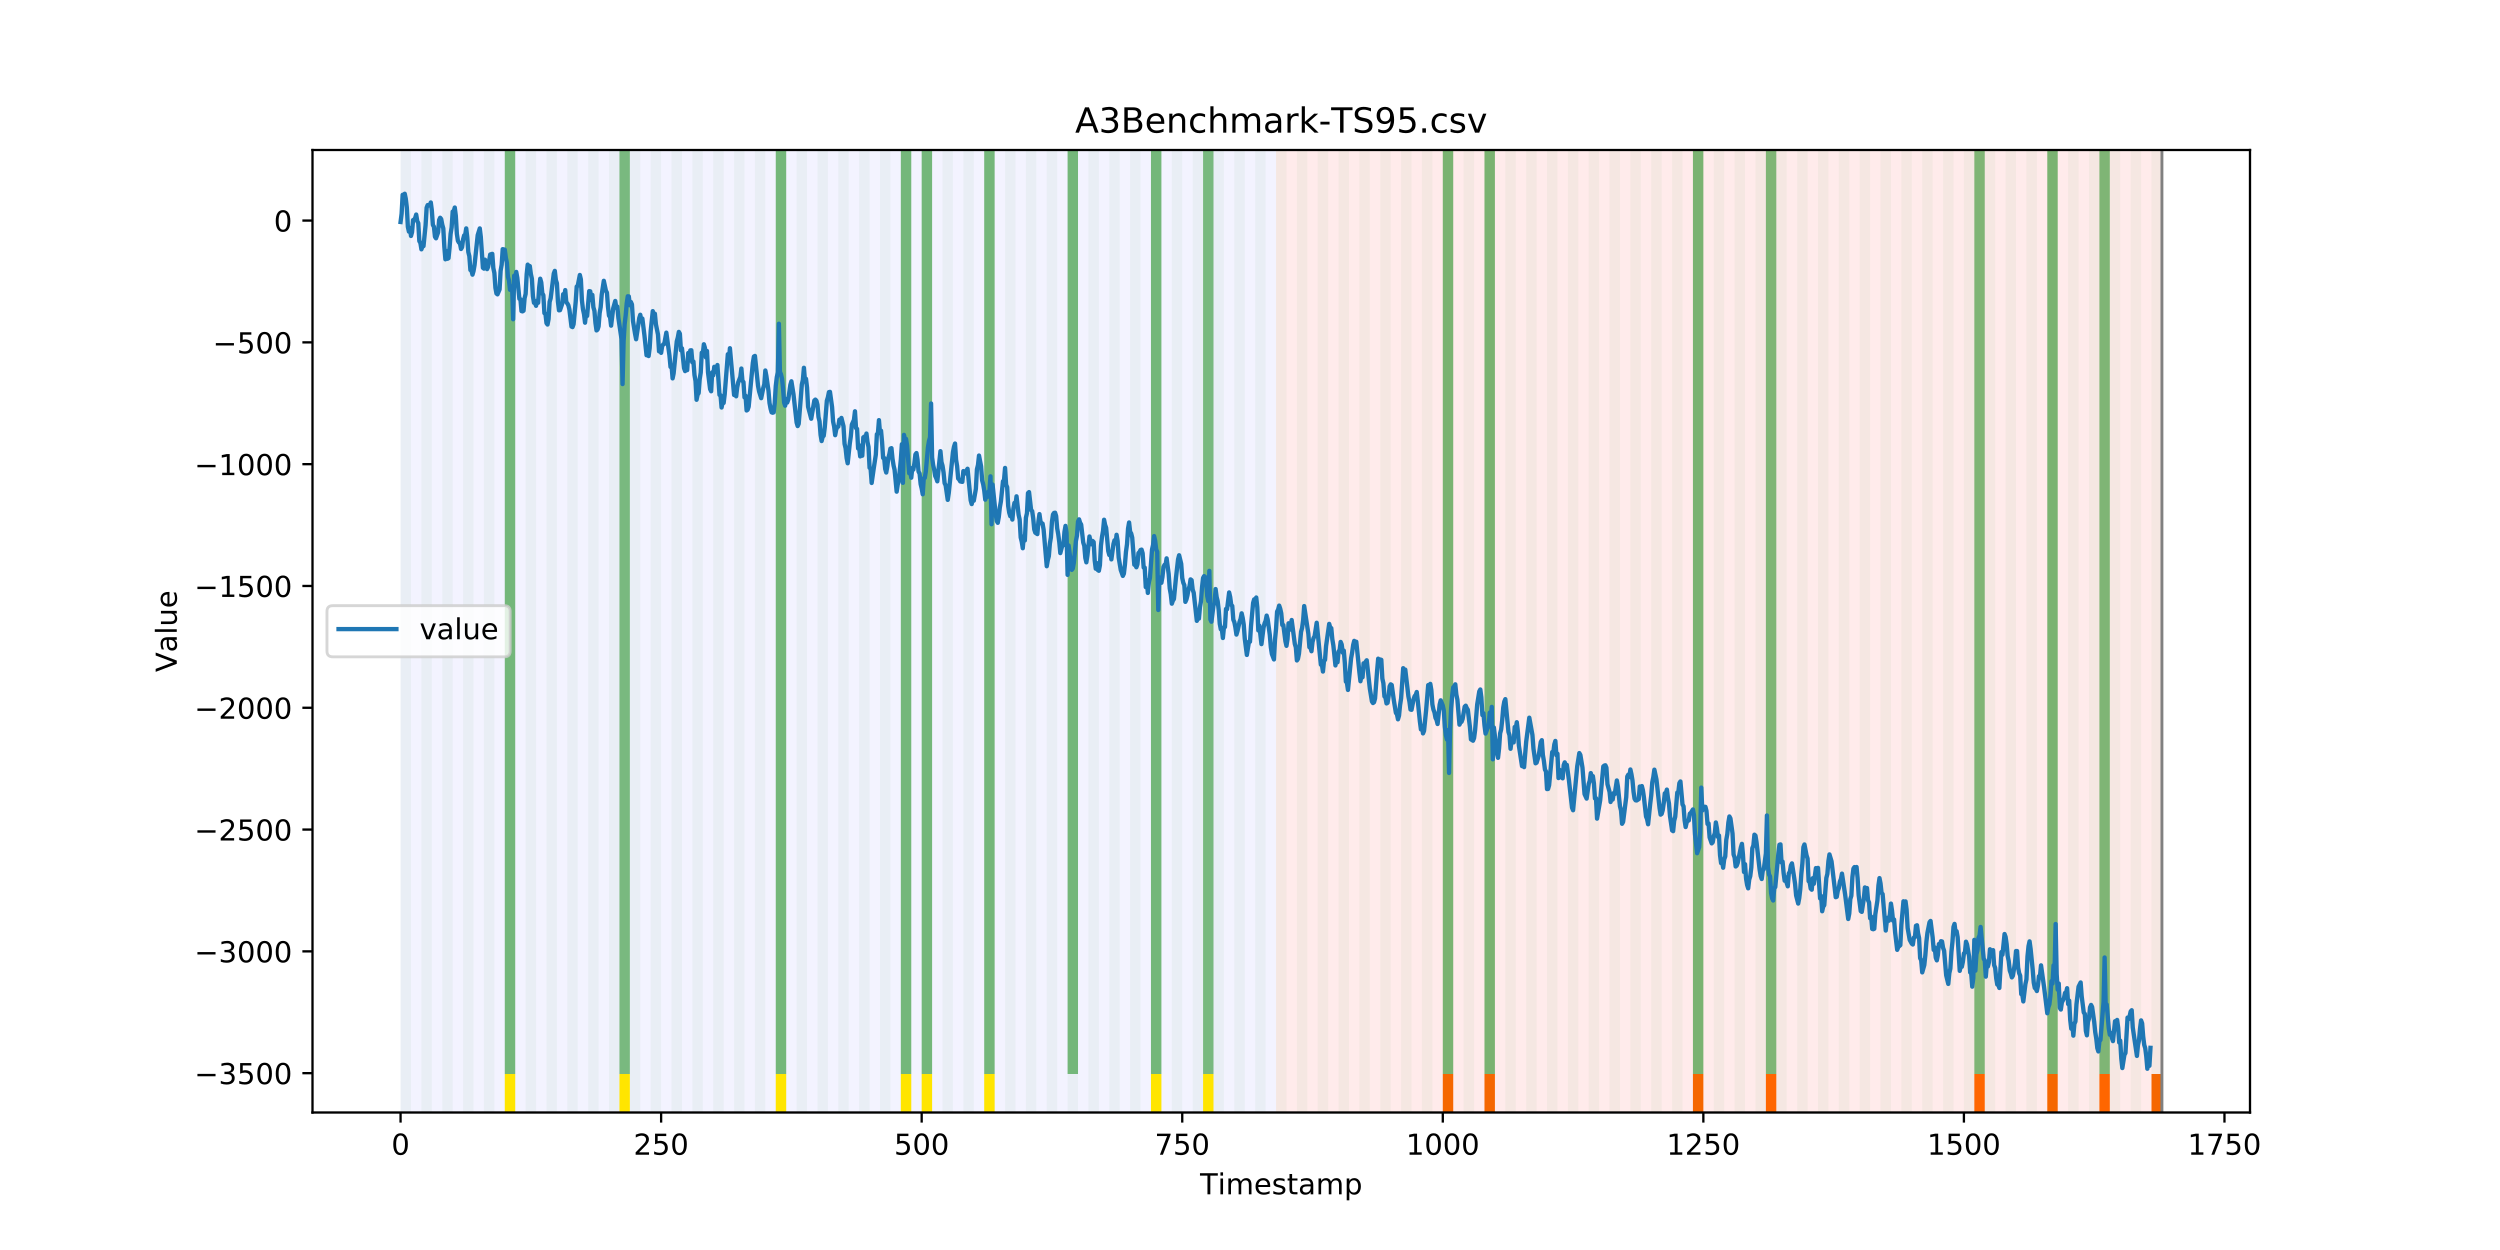<?xml version="1.0" encoding="utf-8" standalone="no"?>
<!DOCTYPE svg PUBLIC "-//W3C//DTD SVG 1.1//EN"
  "http://www.w3.org/Graphics/SVG/1.1/DTD/svg11.dtd">
<!-- Created with matplotlib (https://matplotlib.org/) -->
<svg height="432pt" version="1.1" viewBox="0 0 864 432" width="864pt" xmlns="http://www.w3.org/2000/svg" xmlns:xlink="http://www.w3.org/1999/xlink">
 <defs>
  <style type="text/css">
*{stroke-linecap:butt;stroke-linejoin:round;}
  </style>
 </defs>
 <g id="figure_1">
  <g id="patch_1">
   <path d="M 0 432 
L 864 432 
L 864 0 
L 0 0 
z
" style="fill:#ffffff;"/>
  </g>
  <g id="axes_1">
   <g id="patch_2">
    <path d="M 108 384.48 
L 777.6 384.48 
L 777.6 51.84 
L 108 51.84 
z
" style="fill:#ffffff;"/>
   </g>
   <g id="patch_3">
    <path clip-path="url(#p6ea23ffcb3)" d="M 138.436 384.48 
L 138.436 51.84 
L 440.999 51.84 
L 440.999 384.48 
z
" style="fill:#0000ff;opacity:0.05;"/>
   </g>
   <g id="patch_4">
    <path clip-path="url(#p6ea23ffcb3)" d="M 440.999 384.48 
L 440.999 51.84 
L 747.164 51.84 
L 747.164 384.48 
z
" style="fill:#ff0000;opacity:0.08;"/>
   </g>
   <g id="patch_5">
    <path clip-path="url(#p6ea23ffcb3)" d="M 138.436 384.48 
L 138.436 51.84 
L 142.038 51.84 
L 142.038 384.48 
z
" style="fill:#008000;opacity:0.04;"/>
   </g>
   <g id="patch_6">
    <path clip-path="url(#p6ea23ffcb3)" d="M 145.64 384.48 
L 145.64 51.84 
L 149.242 51.84 
L 149.242 384.48 
z
" style="fill:#008000;opacity:0.04;"/>
   </g>
   <g id="patch_7">
    <path clip-path="url(#p6ea23ffcb3)" d="M 152.844 384.48 
L 152.844 51.84 
L 156.446 51.84 
L 156.446 384.48 
z
" style="fill:#008000;opacity:0.04;"/>
   </g>
   <g id="patch_8">
    <path clip-path="url(#p6ea23ffcb3)" d="M 160.048 384.48 
L 160.048 51.84 
L 163.65 51.84 
L 163.65 384.48 
z
" style="fill:#008000;opacity:0.04;"/>
   </g>
   <g id="patch_9">
    <path clip-path="url(#p6ea23ffcb3)" d="M 167.252 384.48 
L 167.252 51.84 
L 170.854 51.84 
L 170.854 384.48 
z
" style="fill:#008000;opacity:0.04;"/>
   </g>
   <g id="patch_10">
    <path clip-path="url(#p6ea23ffcb3)" d="M 174.456 384.48 
L 174.456 51.84 
L 178.058 51.84 
L 178.058 384.48 
z
" style="fill:#008000;opacity:0.04;"/>
   </g>
   <g id="patch_11">
    <path clip-path="url(#p6ea23ffcb3)" d="M 174.456 371.174 
L 174.456 51.84 
L 178.058 51.84 
L 178.058 371.174 
z
" style="fill:#008000;opacity:0.5;"/>
   </g>
   <g id="patch_12">
    <path clip-path="url(#p6ea23ffcb3)" d="M 174.456 384.48 
L 174.456 371.174 
L 178.058 371.174 
L 178.058 384.48 
z
" style="fill:#ffe500;"/>
   </g>
   <g id="patch_13">
    <path clip-path="url(#p6ea23ffcb3)" d="M 181.66 384.48 
L 181.66 51.84 
L 185.262 51.84 
L 185.262 384.48 
z
" style="fill:#008000;opacity:0.04;"/>
   </g>
   <g id="patch_14">
    <path clip-path="url(#p6ea23ffcb3)" d="M 188.863 384.48 
L 188.863 51.84 
L 192.465 51.84 
L 192.465 384.48 
z
" style="fill:#008000;opacity:0.04;"/>
   </g>
   <g id="patch_15">
    <path clip-path="url(#p6ea23ffcb3)" d="M 196.067 384.48 
L 196.067 51.84 
L 199.669 51.84 
L 199.669 384.48 
z
" style="fill:#008000;opacity:0.04;"/>
   </g>
   <g id="patch_16">
    <path clip-path="url(#p6ea23ffcb3)" d="M 498.63 384.48 
L 498.63 371.174 
L 502.232 371.174 
L 502.232 384.48 
z
" style="fill:#ff6600;"/>
   </g>
   <g id="patch_17">
    <path clip-path="url(#p6ea23ffcb3)" d="M 203.271 384.48 
L 203.271 51.84 
L 206.873 51.84 
L 206.873 384.48 
z
" style="fill:#008000;opacity:0.04;"/>
   </g>
   <g id="patch_18">
    <path clip-path="url(#p6ea23ffcb3)" d="M 210.475 384.48 
L 210.475 51.84 
L 214.077 51.84 
L 214.077 384.48 
z
" style="fill:#008000;opacity:0.04;"/>
   </g>
   <g id="patch_19">
    <path clip-path="url(#p6ea23ffcb3)" d="M 513.038 384.48 
L 513.038 371.174 
L 516.64 371.174 
L 516.64 384.48 
z
" style="fill:#ff6600;"/>
   </g>
   <g id="patch_20">
    <path clip-path="url(#p6ea23ffcb3)" d="M 214.077 371.174 
L 214.077 51.84 
L 217.679 51.84 
L 217.679 371.174 
z
" style="fill:#008000;opacity:0.5;"/>
   </g>
   <g id="patch_21">
    <path clip-path="url(#p6ea23ffcb3)" d="M 214.077 384.48 
L 214.077 371.174 
L 217.679 371.174 
L 217.679 384.48 
z
" style="fill:#ffe500;"/>
   </g>
   <g id="patch_22">
    <path clip-path="url(#p6ea23ffcb3)" d="M 217.679 384.48 
L 217.679 51.84 
L 221.281 51.84 
L 221.281 384.48 
z
" style="fill:#008000;opacity:0.04;"/>
   </g>
   <g id="patch_23">
    <path clip-path="url(#p6ea23ffcb3)" d="M 224.883 384.48 
L 224.883 51.84 
L 228.485 51.84 
L 228.485 384.48 
z
" style="fill:#008000;opacity:0.04;"/>
   </g>
   <g id="patch_24">
    <path clip-path="url(#p6ea23ffcb3)" d="M 232.087 384.48 
L 232.087 51.84 
L 235.689 51.84 
L 235.689 384.48 
z
" style="fill:#008000;opacity:0.04;"/>
   </g>
   <g id="patch_25">
    <path clip-path="url(#p6ea23ffcb3)" d="M 239.291 384.48 
L 239.291 51.84 
L 242.893 51.84 
L 242.893 384.48 
z
" style="fill:#008000;opacity:0.04;"/>
   </g>
   <g id="patch_26">
    <path clip-path="url(#p6ea23ffcb3)" d="M 246.494 384.48 
L 246.494 51.84 
L 250.096 51.84 
L 250.096 384.48 
z
" style="fill:#008000;opacity:0.04;"/>
   </g>
   <g id="patch_27">
    <path clip-path="url(#p6ea23ffcb3)" d="M 253.698 384.48 
L 253.698 51.84 
L 257.3 51.84 
L 257.3 384.48 
z
" style="fill:#008000;opacity:0.04;"/>
   </g>
   <g id="patch_28">
    <path clip-path="url(#p6ea23ffcb3)" d="M 260.902 384.48 
L 260.902 51.84 
L 264.504 51.84 
L 264.504 384.48 
z
" style="fill:#008000;opacity:0.04;"/>
   </g>
   <g id="patch_29">
    <path clip-path="url(#p6ea23ffcb3)" d="M 268.106 384.48 
L 268.106 51.84 
L 271.708 51.84 
L 271.708 384.48 
z
" style="fill:#008000;opacity:0.04;"/>
   </g>
   <g id="patch_30">
    <path clip-path="url(#p6ea23ffcb3)" d="M 268.106 371.174 
L 268.106 51.84 
L 271.708 51.84 
L 271.708 371.174 
z
" style="fill:#008000;opacity:0.5;"/>
   </g>
   <g id="patch_31">
    <path clip-path="url(#p6ea23ffcb3)" d="M 268.106 384.48 
L 268.106 371.174 
L 271.708 371.174 
L 271.708 384.48 
z
" style="fill:#ffe500;"/>
   </g>
   <g id="patch_32">
    <path clip-path="url(#p6ea23ffcb3)" d="M 275.31 384.48 
L 275.31 51.84 
L 278.912 51.84 
L 278.912 384.48 
z
" style="fill:#008000;opacity:0.04;"/>
   </g>
   <g id="patch_33">
    <path clip-path="url(#p6ea23ffcb3)" d="M 282.514 384.48 
L 282.514 51.84 
L 286.116 51.84 
L 286.116 384.48 
z
" style="fill:#008000;opacity:0.04;"/>
   </g>
   <g id="patch_34">
    <path clip-path="url(#p6ea23ffcb3)" d="M 585.076 384.48 
L 585.076 371.174 
L 588.678 371.174 
L 588.678 384.48 
z
" style="fill:#ff6600;"/>
   </g>
   <g id="patch_35">
    <path clip-path="url(#p6ea23ffcb3)" d="M 289.718 384.48 
L 289.718 51.84 
L 293.32 51.84 
L 293.32 384.48 
z
" style="fill:#008000;opacity:0.04;"/>
   </g>
   <g id="patch_36">
    <path clip-path="url(#p6ea23ffcb3)" d="M 296.922 384.48 
L 296.922 51.84 
L 300.524 51.84 
L 300.524 384.48 
z
" style="fill:#008000;opacity:0.04;"/>
   </g>
   <g id="patch_37">
    <path clip-path="url(#p6ea23ffcb3)" d="M 304.125 384.48 
L 304.125 51.84 
L 307.727 51.84 
L 307.727 384.48 
z
" style="fill:#008000;opacity:0.04;"/>
   </g>
   <g id="patch_38">
    <path clip-path="url(#p6ea23ffcb3)" d="M 610.29 384.48 
L 610.29 371.174 
L 613.892 371.174 
L 613.892 384.48 
z
" style="fill:#ff6600;"/>
   </g>
   <g id="patch_39">
    <path clip-path="url(#p6ea23ffcb3)" d="M 311.329 384.48 
L 311.329 51.84 
L 314.931 51.84 
L 314.931 384.48 
z
" style="fill:#008000;opacity:0.04;"/>
   </g>
   <g id="patch_40">
    <path clip-path="url(#p6ea23ffcb3)" d="M 311.329 371.174 
L 311.329 51.84 
L 314.931 51.84 
L 314.931 371.174 
z
" style="fill:#008000;opacity:0.5;"/>
   </g>
   <g id="patch_41">
    <path clip-path="url(#p6ea23ffcb3)" d="M 311.329 384.48 
L 311.329 371.174 
L 314.931 371.174 
L 314.931 384.48 
z
" style="fill:#ffe500;"/>
   </g>
   <g id="patch_42">
    <path clip-path="url(#p6ea23ffcb3)" d="M 318.533 384.48 
L 318.533 51.84 
L 322.135 51.84 
L 322.135 384.48 
z
" style="fill:#008000;opacity:0.04;"/>
   </g>
   <g id="patch_43">
    <path clip-path="url(#p6ea23ffcb3)" d="M 318.533 371.174 
L 318.533 51.84 
L 322.135 51.84 
L 322.135 371.174 
z
" style="fill:#008000;opacity:0.5;"/>
   </g>
   <g id="patch_44">
    <path clip-path="url(#p6ea23ffcb3)" d="M 318.533 384.48 
L 318.533 371.174 
L 322.135 371.174 
L 322.135 384.48 
z
" style="fill:#ffe500;"/>
   </g>
   <g id="patch_45">
    <path clip-path="url(#p6ea23ffcb3)" d="M 325.737 384.48 
L 325.737 51.84 
L 329.339 51.84 
L 329.339 384.48 
z
" style="fill:#008000;opacity:0.04;"/>
   </g>
   <g id="patch_46">
    <path clip-path="url(#p6ea23ffcb3)" d="M 332.941 384.48 
L 332.941 51.84 
L 336.543 51.84 
L 336.543 384.48 
z
" style="fill:#008000;opacity:0.04;"/>
   </g>
   <g id="patch_47">
    <path clip-path="url(#p6ea23ffcb3)" d="M 340.145 384.48 
L 340.145 51.84 
L 343.747 51.84 
L 343.747 384.48 
z
" style="fill:#008000;opacity:0.04;"/>
   </g>
   <g id="patch_48">
    <path clip-path="url(#p6ea23ffcb3)" d="M 340.145 371.174 
L 340.145 51.84 
L 343.747 51.84 
L 343.747 371.174 
z
" style="fill:#008000;opacity:0.5;"/>
   </g>
   <g id="patch_49">
    <path clip-path="url(#p6ea23ffcb3)" d="M 340.145 384.48 
L 340.145 371.174 
L 343.747 371.174 
L 343.747 384.48 
z
" style="fill:#ffe500;"/>
   </g>
   <g id="patch_50">
    <path clip-path="url(#p6ea23ffcb3)" d="M 347.349 384.48 
L 347.349 51.84 
L 350.951 51.84 
L 350.951 384.48 
z
" style="fill:#008000;opacity:0.04;"/>
   </g>
   <g id="patch_51">
    <path clip-path="url(#p6ea23ffcb3)" d="M 354.553 384.48 
L 354.553 51.84 
L 358.154 51.84 
L 358.154 384.48 
z
" style="fill:#008000;opacity:0.04;"/>
   </g>
   <g id="patch_52">
    <path clip-path="url(#p6ea23ffcb3)" d="M 361.756 384.48 
L 361.756 51.84 
L 365.358 51.84 
L 365.358 384.48 
z
" style="fill:#008000;opacity:0.04;"/>
   </g>
   <g id="patch_53">
    <path clip-path="url(#p6ea23ffcb3)" d="M 368.96 384.48 
L 368.96 51.84 
L 372.562 51.84 
L 372.562 384.48 
z
" style="fill:#008000;opacity:0.04;"/>
   </g>
   <g id="patch_54">
    <path clip-path="url(#p6ea23ffcb3)" d="M 368.96 371.174 
L 368.96 51.84 
L 372.562 51.84 
L 372.562 371.174 
z
" style="fill:#008000;opacity:0.5;"/>
   </g>
   <g id="patch_55">
    <path clip-path="url(#p6ea23ffcb3)" d="M 376.164 384.48 
L 376.164 51.84 
L 379.766 51.84 
L 379.766 384.48 
z
" style="fill:#008000;opacity:0.04;"/>
   </g>
   <g id="patch_56">
    <path clip-path="url(#p6ea23ffcb3)" d="M 682.329 384.48 
L 682.329 371.174 
L 685.931 371.174 
L 685.931 384.48 
z
" style="fill:#ff6600;"/>
   </g>
   <g id="patch_57">
    <path clip-path="url(#p6ea23ffcb3)" d="M 383.368 384.48 
L 383.368 51.84 
L 386.97 51.84 
L 386.97 384.48 
z
" style="fill:#008000;opacity:0.04;"/>
   </g>
   <g id="patch_58">
    <path clip-path="url(#p6ea23ffcb3)" d="M 390.572 384.48 
L 390.572 51.84 
L 394.174 51.84 
L 394.174 384.48 
z
" style="fill:#008000;opacity:0.04;"/>
   </g>
   <g id="patch_59">
    <path clip-path="url(#p6ea23ffcb3)" d="M 397.776 384.48 
L 397.776 51.84 
L 401.378 51.84 
L 401.378 384.48 
z
" style="fill:#008000;opacity:0.04;"/>
   </g>
   <g id="patch_60">
    <path clip-path="url(#p6ea23ffcb3)" d="M 397.776 371.174 
L 397.776 51.84 
L 401.378 51.84 
L 401.378 371.174 
z
" style="fill:#008000;opacity:0.5;"/>
   </g>
   <g id="patch_61">
    <path clip-path="url(#p6ea23ffcb3)" d="M 397.776 384.48 
L 397.776 371.174 
L 401.378 371.174 
L 401.378 384.48 
z
" style="fill:#ffe500;"/>
   </g>
   <g id="patch_62">
    <path clip-path="url(#p6ea23ffcb3)" d="M 404.98 384.48 
L 404.98 51.84 
L 408.582 51.84 
L 408.582 384.48 
z
" style="fill:#008000;opacity:0.04;"/>
   </g>
   <g id="patch_63">
    <path clip-path="url(#p6ea23ffcb3)" d="M 707.542 384.48 
L 707.542 371.174 
L 711.144 371.174 
L 711.144 384.48 
z
" style="fill:#ff6600;"/>
   </g>
   <g id="patch_64">
    <path clip-path="url(#p6ea23ffcb3)" d="M 412.184 384.48 
L 412.184 51.84 
L 415.785 51.84 
L 415.785 384.48 
z
" style="fill:#008000;opacity:0.04;"/>
   </g>
   <g id="patch_65">
    <path clip-path="url(#p6ea23ffcb3)" d="M 415.785 371.174 
L 415.785 51.84 
L 419.387 51.84 
L 419.387 371.174 
z
" style="fill:#008000;opacity:0.5;"/>
   </g>
   <g id="patch_66">
    <path clip-path="url(#p6ea23ffcb3)" d="M 415.785 384.48 
L 415.785 371.174 
L 419.387 371.174 
L 419.387 384.48 
z
" style="fill:#ffe500;"/>
   </g>
   <g id="patch_67">
    <path clip-path="url(#p6ea23ffcb3)" d="M 419.387 384.48 
L 419.387 51.84 
L 422.989 51.84 
L 422.989 384.48 
z
" style="fill:#008000;opacity:0.04;"/>
   </g>
   <g id="patch_68">
    <path clip-path="url(#p6ea23ffcb3)" d="M 725.552 384.48 
L 725.552 371.174 
L 729.154 371.174 
L 729.154 384.48 
z
" style="fill:#ff6600;"/>
   </g>
   <g id="patch_69">
    <path clip-path="url(#p6ea23ffcb3)" d="M 426.591 384.48 
L 426.591 51.84 
L 430.193 51.84 
L 430.193 384.48 
z
" style="fill:#008000;opacity:0.04;"/>
   </g>
   <g id="patch_70">
    <path clip-path="url(#p6ea23ffcb3)" d="M 433.795 384.48 
L 433.795 51.84 
L 437.397 51.84 
L 437.397 384.48 
z
" style="fill:#008000;opacity:0.04;"/>
   </g>
   <g id="patch_71">
    <path clip-path="url(#p6ea23ffcb3)" d="M 440.999 384.48 
L 440.999 51.84 
L 444.601 51.84 
L 444.601 384.48 
z
" style="fill:#008000;opacity:0.04;"/>
   </g>
   <g id="patch_72">
    <path clip-path="url(#p6ea23ffcb3)" d="M 743.562 384.48 
L 743.562 371.174 
L 747.164 371.174 
L 747.164 384.48 
z
" style="fill:#ff6600;"/>
   </g>
   <g id="patch_73">
    <path clip-path="url(#p6ea23ffcb3)" d="M 448.203 384.48 
L 448.203 51.84 
L 451.805 51.84 
L 451.805 384.48 
z
" style="fill:#008000;opacity:0.04;"/>
   </g>
   <g id="patch_74">
    <path clip-path="url(#p6ea23ffcb3)" d="M 455.407 384.48 
L 455.407 51.84 
L 459.009 51.84 
L 459.009 384.48 
z
" style="fill:#008000;opacity:0.04;"/>
   </g>
   <g id="patch_75">
    <path clip-path="url(#p6ea23ffcb3)" d="M 462.611 384.48 
L 462.611 51.84 
L 466.213 51.84 
L 466.213 384.48 
z
" style="fill:#008000;opacity:0.04;"/>
   </g>
   <g id="patch_76">
    <path clip-path="url(#p6ea23ffcb3)" d="M 469.815 384.48 
L 469.815 51.84 
L 473.416 51.84 
L 473.416 384.48 
z
" style="fill:#008000;opacity:0.04;"/>
   </g>
   <g id="patch_77">
    <path clip-path="url(#p6ea23ffcb3)" d="M 477.018 384.48 
L 477.018 51.84 
L 480.62 51.84 
L 480.62 384.48 
z
" style="fill:#008000;opacity:0.04;"/>
   </g>
   <g id="patch_78">
    <path clip-path="url(#p6ea23ffcb3)" d="M 484.222 384.48 
L 484.222 51.84 
L 487.824 51.84 
L 487.824 384.48 
z
" style="fill:#008000;opacity:0.04;"/>
   </g>
   <g id="patch_79">
    <path clip-path="url(#p6ea23ffcb3)" d="M 491.426 384.48 
L 491.426 51.84 
L 495.028 51.84 
L 495.028 384.48 
z
" style="fill:#008000;opacity:0.04;"/>
   </g>
   <g id="patch_80">
    <path clip-path="url(#p6ea23ffcb3)" d="M 498.63 384.48 
L 498.63 51.84 
L 502.232 51.84 
L 502.232 384.48 
z
" style="fill:#008000;opacity:0.04;"/>
   </g>
   <g id="patch_81">
    <path clip-path="url(#p6ea23ffcb3)" d="M 498.63 371.174 
L 498.63 51.84 
L 502.232 51.84 
L 502.232 371.174 
z
" style="fill:#008000;opacity:0.5;"/>
   </g>
   <g id="patch_82">
    <path clip-path="url(#p6ea23ffcb3)" d="M 505.834 384.48 
L 505.834 51.84 
L 509.436 51.84 
L 509.436 384.48 
z
" style="fill:#008000;opacity:0.04;"/>
   </g>
   <g id="patch_83">
    <path clip-path="url(#p6ea23ffcb3)" d="M 513.038 384.48 
L 513.038 51.84 
L 516.64 51.84 
L 516.64 384.48 
z
" style="fill:#008000;opacity:0.04;"/>
   </g>
   <g id="patch_84">
    <path clip-path="url(#p6ea23ffcb3)" d="M 513.038 371.174 
L 513.038 51.84 
L 516.64 51.84 
L 516.64 371.174 
z
" style="fill:#008000;opacity:0.5;"/>
   </g>
   <g id="patch_85">
    <path clip-path="url(#p6ea23ffcb3)" d="M 520.242 384.48 
L 520.242 51.84 
L 523.844 51.84 
L 523.844 384.48 
z
" style="fill:#008000;opacity:0.04;"/>
   </g>
   <g id="patch_86">
    <path clip-path="url(#p6ea23ffcb3)" d="M 527.446 384.48 
L 527.446 51.84 
L 531.047 51.84 
L 531.047 384.48 
z
" style="fill:#008000;opacity:0.04;"/>
   </g>
   <g id="patch_87">
    <path clip-path="url(#p6ea23ffcb3)" d="M 534.649 384.48 
L 534.649 51.84 
L 538.251 51.84 
L 538.251 384.48 
z
" style="fill:#008000;opacity:0.04;"/>
   </g>
   <g id="patch_88">
    <path clip-path="url(#p6ea23ffcb3)" d="M 541.853 384.48 
L 541.853 51.84 
L 545.455 51.84 
L 545.455 384.48 
z
" style="fill:#008000;opacity:0.04;"/>
   </g>
   <g id="patch_89">
    <path clip-path="url(#p6ea23ffcb3)" d="M 549.057 384.48 
L 549.057 51.84 
L 552.659 51.84 
L 552.659 384.48 
z
" style="fill:#008000;opacity:0.04;"/>
   </g>
   <g id="patch_90">
    <path clip-path="url(#p6ea23ffcb3)" d="M 556.261 384.48 
L 556.261 51.84 
L 559.863 51.84 
L 559.863 384.48 
z
" style="fill:#008000;opacity:0.04;"/>
   </g>
   <g id="patch_91">
    <path clip-path="url(#p6ea23ffcb3)" d="M 563.465 384.48 
L 563.465 51.84 
L 567.067 51.84 
L 567.067 384.48 
z
" style="fill:#008000;opacity:0.04;"/>
   </g>
   <g id="patch_92">
    <path clip-path="url(#p6ea23ffcb3)" d="M 570.669 384.48 
L 570.669 51.84 
L 574.271 51.84 
L 574.271 384.48 
z
" style="fill:#008000;opacity:0.04;"/>
   </g>
   <g id="patch_93">
    <path clip-path="url(#p6ea23ffcb3)" d="M 577.873 384.48 
L 577.873 51.84 
L 581.475 51.84 
L 581.475 384.48 
z
" style="fill:#008000;opacity:0.04;"/>
   </g>
   <g id="patch_94">
    <path clip-path="url(#p6ea23ffcb3)" d="M 585.076 384.48 
L 585.076 51.84 
L 588.678 51.84 
L 588.678 384.48 
z
" style="fill:#008000;opacity:0.04;"/>
   </g>
   <g id="patch_95">
    <path clip-path="url(#p6ea23ffcb3)" d="M 585.076 371.174 
L 585.076 51.84 
L 588.678 51.84 
L 588.678 371.174 
z
" style="fill:#008000;opacity:0.5;"/>
   </g>
   <g id="patch_96">
    <path clip-path="url(#p6ea23ffcb3)" d="M 592.28 384.48 
L 592.28 51.84 
L 595.882 51.84 
L 595.882 384.48 
z
" style="fill:#008000;opacity:0.04;"/>
   </g>
   <g id="patch_97">
    <path clip-path="url(#p6ea23ffcb3)" d="M 599.484 384.48 
L 599.484 51.84 
L 603.086 51.84 
L 603.086 384.48 
z
" style="fill:#008000;opacity:0.04;"/>
   </g>
   <g id="patch_98">
    <path clip-path="url(#p6ea23ffcb3)" d="M 606.688 384.48 
L 606.688 51.84 
L 610.29 51.84 
L 610.29 384.48 
z
" style="fill:#008000;opacity:0.04;"/>
   </g>
   <g id="patch_99">
    <path clip-path="url(#p6ea23ffcb3)" d="M 610.29 371.174 
L 610.29 51.84 
L 613.892 51.84 
L 613.892 371.174 
z
" style="fill:#008000;opacity:0.5;"/>
   </g>
   <g id="patch_100">
    <path clip-path="url(#p6ea23ffcb3)" d="M 613.892 384.48 
L 613.892 51.84 
L 617.494 51.84 
L 617.494 384.48 
z
" style="fill:#008000;opacity:0.04;"/>
   </g>
   <g id="patch_101">
    <path clip-path="url(#p6ea23ffcb3)" d="M 621.096 384.48 
L 621.096 51.84 
L 624.698 51.84 
L 624.698 384.48 
z
" style="fill:#008000;opacity:0.04;"/>
   </g>
   <g id="patch_102">
    <path clip-path="url(#p6ea23ffcb3)" d="M 628.3 384.48 
L 628.3 51.84 
L 631.902 51.84 
L 631.902 384.48 
z
" style="fill:#008000;opacity:0.04;"/>
   </g>
   <g id="patch_103">
    <path clip-path="url(#p6ea23ffcb3)" d="M 635.504 384.48 
L 635.504 51.84 
L 639.106 51.84 
L 639.106 384.48 
z
" style="fill:#008000;opacity:0.04;"/>
   </g>
   <g id="patch_104">
    <path clip-path="url(#p6ea23ffcb3)" d="M 642.707 384.48 
L 642.707 51.84 
L 646.309 51.84 
L 646.309 384.48 
z
" style="fill:#008000;opacity:0.04;"/>
   </g>
   <g id="patch_105">
    <path clip-path="url(#p6ea23ffcb3)" d="M 649.911 384.48 
L 649.911 51.84 
L 653.513 51.84 
L 653.513 384.48 
z
" style="fill:#008000;opacity:0.04;"/>
   </g>
   <g id="patch_106">
    <path clip-path="url(#p6ea23ffcb3)" d="M 657.115 384.48 
L 657.115 51.84 
L 660.717 51.84 
L 660.717 384.48 
z
" style="fill:#008000;opacity:0.04;"/>
   </g>
   <g id="patch_107">
    <path clip-path="url(#p6ea23ffcb3)" d="M 664.319 384.48 
L 664.319 51.84 
L 667.921 51.84 
L 667.921 384.48 
z
" style="fill:#008000;opacity:0.04;"/>
   </g>
   <g id="patch_108">
    <path clip-path="url(#p6ea23ffcb3)" d="M 671.523 384.48 
L 671.523 51.84 
L 675.125 51.84 
L 675.125 384.48 
z
" style="fill:#008000;opacity:0.04;"/>
   </g>
   <g id="patch_109">
    <path clip-path="url(#p6ea23ffcb3)" d="M 678.727 384.48 
L 678.727 51.84 
L 682.329 51.84 
L 682.329 384.48 
z
" style="fill:#008000;opacity:0.04;"/>
   </g>
   <g id="patch_110">
    <path clip-path="url(#p6ea23ffcb3)" d="M 682.329 371.174 
L 682.329 51.84 
L 685.931 51.84 
L 685.931 371.174 
z
" style="fill:#008000;opacity:0.5;"/>
   </g>
   <g id="patch_111">
    <path clip-path="url(#p6ea23ffcb3)" d="M 685.931 384.48 
L 685.931 51.84 
L 689.533 51.84 
L 689.533 384.48 
z
" style="fill:#008000;opacity:0.04;"/>
   </g>
   <g id="patch_112">
    <path clip-path="url(#p6ea23ffcb3)" d="M 693.135 384.48 
L 693.135 51.84 
L 696.737 51.84 
L 696.737 384.48 
z
" style="fill:#008000;opacity:0.04;"/>
   </g>
   <g id="patch_113">
    <path clip-path="url(#p6ea23ffcb3)" d="M 700.338 384.48 
L 700.338 51.84 
L 703.94 51.84 
L 703.94 384.48 
z
" style="fill:#008000;opacity:0.04;"/>
   </g>
   <g id="patch_114">
    <path clip-path="url(#p6ea23ffcb3)" d="M 707.542 384.48 
L 707.542 51.84 
L 711.144 51.84 
L 711.144 384.48 
z
" style="fill:#008000;opacity:0.04;"/>
   </g>
   <g id="patch_115">
    <path clip-path="url(#p6ea23ffcb3)" d="M 707.542 371.174 
L 707.542 51.84 
L 711.144 51.84 
L 711.144 371.174 
z
" style="fill:#008000;opacity:0.5;"/>
   </g>
   <g id="patch_116">
    <path clip-path="url(#p6ea23ffcb3)" d="M 714.746 384.48 
L 714.746 51.84 
L 718.348 51.84 
L 718.348 384.48 
z
" style="fill:#008000;opacity:0.04;"/>
   </g>
   <g id="patch_117">
    <path clip-path="url(#p6ea23ffcb3)" d="M 721.95 384.48 
L 721.95 51.84 
L 725.552 51.84 
L 725.552 384.48 
z
" style="fill:#008000;opacity:0.04;"/>
   </g>
   <g id="patch_118">
    <path clip-path="url(#p6ea23ffcb3)" d="M 725.552 371.174 
L 725.552 51.84 
L 729.154 51.84 
L 729.154 371.174 
z
" style="fill:#008000;opacity:0.5;"/>
   </g>
   <g id="patch_119">
    <path clip-path="url(#p6ea23ffcb3)" d="M 729.154 384.48 
L 729.154 51.84 
L 732.756 51.84 
L 732.756 384.48 
z
" style="fill:#008000;opacity:0.04;"/>
   </g>
   <g id="patch_120">
    <path clip-path="url(#p6ea23ffcb3)" d="M 736.358 384.48 
L 736.358 51.84 
L 739.96 51.84 
L 739.96 384.48 
z
" style="fill:#008000;opacity:0.04;"/>
   </g>
   <g id="patch_121">
    <path clip-path="url(#p6ea23ffcb3)" d="M 743.562 384.48 
L 743.562 51.84 
L 747.164 51.84 
L 747.164 384.48 
z
" style="fill:#008000;opacity:0.04;"/>
   </g>
   <g id="matplotlib.axis_1">
    <g id="xtick_1">
     <g id="line2d_1">
      <defs>
       <path d="M 0 0 
L 0 3.5 
" id="m7014253996" style="stroke:#000000;stroke-width:0.8;"/>
      </defs>
      <g>
       <use style="stroke:#000000;stroke-width:0.8;" x="138.436" xlink:href="#m7014253996" y="384.48"/>
      </g>
     </g>
     <g id="text_1">
      <!-- 0 -->
      <defs>
       <path d="M 31.781 66.406 
Q 24.172 66.406 20.328 58.906 
Q 16.5 51.422 16.5 36.375 
Q 16.5 21.391 20.328 13.891 
Q 24.172 6.391 31.781 6.391 
Q 39.453 6.391 43.281 13.891 
Q 47.125 21.391 47.125 36.375 
Q 47.125 51.422 43.281 58.906 
Q 39.453 66.406 31.781 66.406 
z
M 31.781 74.219 
Q 44.047 74.219 50.516 64.516 
Q 56.984 54.828 56.984 36.375 
Q 56.984 17.969 50.516 8.266 
Q 44.047 -1.422 31.781 -1.422 
Q 19.531 -1.422 13.062 8.266 
Q 6.594 17.969 6.594 36.375 
Q 6.594 54.828 13.062 64.516 
Q 19.531 74.219 31.781 74.219 
z
" id="DejaVuSans-48"/>
      </defs>
      <g transform="translate(135.255 399.078)scale(0.1 -0.1)">
       <use xlink:href="#DejaVuSans-48"/>
      </g>
     </g>
    </g>
    <g id="xtick_2">
     <g id="line2d_2">
      <g>
       <use style="stroke:#000000;stroke-width:0.8;" x="228.485" xlink:href="#m7014253996" y="384.48"/>
      </g>
     </g>
     <g id="text_2">
      <!-- 250 -->
      <defs>
       <path d="M 19.188 8.297 
L 53.609 8.297 
L 53.609 0 
L 7.328 0 
L 7.328 8.297 
Q 12.938 14.109 22.625 23.891 
Q 32.328 33.688 34.812 36.531 
Q 39.547 41.844 41.422 45.531 
Q 43.312 49.219 43.312 52.781 
Q 43.312 58.594 39.234 62.25 
Q 35.156 65.922 28.609 65.922 
Q 23.969 65.922 18.812 64.312 
Q 13.672 62.703 7.812 59.422 
L 7.812 69.391 
Q 13.766 71.781 18.938 73 
Q 24.125 74.219 28.422 74.219 
Q 39.75 74.219 46.484 68.547 
Q 53.219 62.891 53.219 53.422 
Q 53.219 48.922 51.531 44.891 
Q 49.859 40.875 45.406 35.406 
Q 44.188 33.984 37.641 27.219 
Q 31.109 20.453 19.188 8.297 
z
" id="DejaVuSans-50"/>
       <path d="M 10.797 72.906 
L 49.516 72.906 
L 49.516 64.594 
L 19.828 64.594 
L 19.828 46.734 
Q 21.969 47.469 24.109 47.828 
Q 26.266 48.188 28.422 48.188 
Q 40.625 48.188 47.75 41.5 
Q 54.891 34.812 54.891 23.391 
Q 54.891 11.625 47.562 5.094 
Q 40.234 -1.422 26.906 -1.422 
Q 22.312 -1.422 17.547 -0.641 
Q 12.797 0.141 7.719 1.703 
L 7.719 11.625 
Q 12.109 9.234 16.797 8.062 
Q 21.484 6.891 26.703 6.891 
Q 35.156 6.891 40.078 11.328 
Q 45.016 15.766 45.016 23.391 
Q 45.016 31 40.078 35.438 
Q 35.156 39.891 26.703 39.891 
Q 22.75 39.891 18.812 39.016 
Q 14.891 38.141 10.797 36.281 
z
" id="DejaVuSans-53"/>
      </defs>
      <g transform="translate(218.941 399.078)scale(0.1 -0.1)">
       <use xlink:href="#DejaVuSans-50"/>
       <use x="63.623" xlink:href="#DejaVuSans-53"/>
       <use x="127.246" xlink:href="#DejaVuSans-48"/>
      </g>
     </g>
    </g>
    <g id="xtick_3">
     <g id="line2d_3">
      <g>
       <use style="stroke:#000000;stroke-width:0.8;" x="318.533" xlink:href="#m7014253996" y="384.48"/>
      </g>
     </g>
     <g id="text_3">
      <!-- 500 -->
      <g transform="translate(308.989 399.078)scale(0.1 -0.1)">
       <use xlink:href="#DejaVuSans-53"/>
       <use x="63.623" xlink:href="#DejaVuSans-48"/>
       <use x="127.246" xlink:href="#DejaVuSans-48"/>
      </g>
     </g>
    </g>
    <g id="xtick_4">
     <g id="line2d_4">
      <g>
       <use style="stroke:#000000;stroke-width:0.8;" x="408.582" xlink:href="#m7014253996" y="384.48"/>
      </g>
     </g>
     <g id="text_4">
      <!-- 750 -->
      <defs>
       <path d="M 8.203 72.906 
L 55.078 72.906 
L 55.078 68.703 
L 28.609 0 
L 18.312 0 
L 43.219 64.594 
L 8.203 64.594 
z
" id="DejaVuSans-55"/>
      </defs>
      <g transform="translate(399.038 399.078)scale(0.1 -0.1)">
       <use xlink:href="#DejaVuSans-55"/>
       <use x="63.623" xlink:href="#DejaVuSans-53"/>
       <use x="127.246" xlink:href="#DejaVuSans-48"/>
      </g>
     </g>
    </g>
    <g id="xtick_5">
     <g id="line2d_5">
      <g>
       <use style="stroke:#000000;stroke-width:0.8;" x="498.63" xlink:href="#m7014253996" y="384.48"/>
      </g>
     </g>
     <g id="text_5">
      <!-- 1000 -->
      <defs>
       <path d="M 12.406 8.297 
L 28.516 8.297 
L 28.516 63.922 
L 10.984 60.406 
L 10.984 69.391 
L 28.422 72.906 
L 38.281 72.906 
L 38.281 8.297 
L 54.391 8.297 
L 54.391 0 
L 12.406 0 
z
" id="DejaVuSans-49"/>
      </defs>
      <g transform="translate(485.905 399.078)scale(0.1 -0.1)">
       <use xlink:href="#DejaVuSans-49"/>
       <use x="63.623" xlink:href="#DejaVuSans-48"/>
       <use x="127.246" xlink:href="#DejaVuSans-48"/>
       <use x="190.869" xlink:href="#DejaVuSans-48"/>
      </g>
     </g>
    </g>
    <g id="xtick_6">
     <g id="line2d_6">
      <g>
       <use style="stroke:#000000;stroke-width:0.8;" x="588.678" xlink:href="#m7014253996" y="384.48"/>
      </g>
     </g>
     <g id="text_6">
      <!-- 1250 -->
      <g transform="translate(575.953 399.078)scale(0.1 -0.1)">
       <use xlink:href="#DejaVuSans-49"/>
       <use x="63.623" xlink:href="#DejaVuSans-50"/>
       <use x="127.246" xlink:href="#DejaVuSans-53"/>
       <use x="190.869" xlink:href="#DejaVuSans-48"/>
      </g>
     </g>
    </g>
    <g id="xtick_7">
     <g id="line2d_7">
      <g>
       <use style="stroke:#000000;stroke-width:0.8;" x="678.727" xlink:href="#m7014253996" y="384.48"/>
      </g>
     </g>
     <g id="text_7">
      <!-- 1500 -->
      <g transform="translate(666.002 399.078)scale(0.1 -0.1)">
       <use xlink:href="#DejaVuSans-49"/>
       <use x="63.623" xlink:href="#DejaVuSans-53"/>
       <use x="127.246" xlink:href="#DejaVuSans-48"/>
       <use x="190.869" xlink:href="#DejaVuSans-48"/>
      </g>
     </g>
    </g>
    <g id="xtick_8">
     <g id="line2d_8">
      <g>
       <use style="stroke:#000000;stroke-width:0.8;" x="768.775" xlink:href="#m7014253996" y="384.48"/>
      </g>
     </g>
     <g id="text_8">
      <!-- 1750 -->
      <g transform="translate(756.05 399.078)scale(0.1 -0.1)">
       <use xlink:href="#DejaVuSans-49"/>
       <use x="63.623" xlink:href="#DejaVuSans-55"/>
       <use x="127.246" xlink:href="#DejaVuSans-53"/>
       <use x="190.869" xlink:href="#DejaVuSans-48"/>
      </g>
     </g>
    </g>
    <g id="text_9">
     <!-- Timestamp -->
     <defs>
      <path d="M -0.297 72.906 
L 61.375 72.906 
L 61.375 64.594 
L 35.5 64.594 
L 35.5 0 
L 25.594 0 
L 25.594 64.594 
L -0.297 64.594 
z
" id="DejaVuSans-84"/>
      <path d="M 9.422 54.688 
L 18.406 54.688 
L 18.406 0 
L 9.422 0 
z
M 9.422 75.984 
L 18.406 75.984 
L 18.406 64.594 
L 9.422 64.594 
z
" id="DejaVuSans-105"/>
      <path d="M 52 44.188 
Q 55.375 50.25 60.062 53.125 
Q 64.75 56 71.094 56 
Q 79.641 56 84.281 50.016 
Q 88.922 44.047 88.922 33.016 
L 88.922 0 
L 79.891 0 
L 79.891 32.719 
Q 79.891 40.578 77.094 44.375 
Q 74.312 48.188 68.609 48.188 
Q 61.625 48.188 57.562 43.547 
Q 53.516 38.922 53.516 30.906 
L 53.516 0 
L 44.484 0 
L 44.484 32.719 
Q 44.484 40.625 41.703 44.406 
Q 38.922 48.188 33.109 48.188 
Q 26.219 48.188 22.156 43.531 
Q 18.109 38.875 18.109 30.906 
L 18.109 0 
L 9.078 0 
L 9.078 54.688 
L 18.109 54.688 
L 18.109 46.188 
Q 21.188 51.219 25.484 53.609 
Q 29.781 56 35.688 56 
Q 41.656 56 45.828 52.969 
Q 50 49.953 52 44.188 
z
" id="DejaVuSans-109"/>
      <path d="M 56.203 29.594 
L 56.203 25.203 
L 14.891 25.203 
Q 15.484 15.922 20.484 11.062 
Q 25.484 6.203 34.422 6.203 
Q 39.594 6.203 44.453 7.469 
Q 49.312 8.734 54.109 11.281 
L 54.109 2.781 
Q 49.266 0.734 44.188 -0.344 
Q 39.109 -1.422 33.891 -1.422 
Q 20.797 -1.422 13.156 6.188 
Q 5.516 13.812 5.516 26.812 
Q 5.516 40.234 12.766 48.109 
Q 20.016 56 32.328 56 
Q 43.359 56 49.781 48.891 
Q 56.203 41.797 56.203 29.594 
z
M 47.219 32.234 
Q 47.125 39.594 43.094 43.984 
Q 39.062 48.391 32.422 48.391 
Q 24.906 48.391 20.391 44.141 
Q 15.875 39.891 15.188 32.172 
z
" id="DejaVuSans-101"/>
      <path d="M 44.281 53.078 
L 44.281 44.578 
Q 40.484 46.531 36.375 47.5 
Q 32.281 48.484 27.875 48.484 
Q 21.188 48.484 17.844 46.438 
Q 14.5 44.391 14.5 40.281 
Q 14.5 37.156 16.891 35.375 
Q 19.281 33.594 26.516 31.984 
L 29.594 31.297 
Q 39.156 29.25 43.188 25.516 
Q 47.219 21.781 47.219 15.094 
Q 47.219 7.469 41.188 3.016 
Q 35.156 -1.422 24.609 -1.422 
Q 20.219 -1.422 15.453 -0.562 
Q 10.688 0.297 5.422 2 
L 5.422 11.281 
Q 10.406 8.688 15.234 7.391 
Q 20.062 6.109 24.812 6.109 
Q 31.156 6.109 34.562 8.281 
Q 37.984 10.453 37.984 14.406 
Q 37.984 18.062 35.516 20.016 
Q 33.062 21.969 24.703 23.781 
L 21.578 24.516 
Q 13.234 26.266 9.516 29.906 
Q 5.812 33.547 5.812 39.891 
Q 5.812 47.609 11.281 51.797 
Q 16.75 56 26.812 56 
Q 31.781 56 36.172 55.266 
Q 40.578 54.547 44.281 53.078 
z
" id="DejaVuSans-115"/>
      <path d="M 18.312 70.219 
L 18.312 54.688 
L 36.812 54.688 
L 36.812 47.703 
L 18.312 47.703 
L 18.312 18.016 
Q 18.312 11.328 20.141 9.422 
Q 21.969 7.516 27.594 7.516 
L 36.812 7.516 
L 36.812 0 
L 27.594 0 
Q 17.188 0 13.234 3.875 
Q 9.281 7.766 9.281 18.016 
L 9.281 47.703 
L 2.688 47.703 
L 2.688 54.688 
L 9.281 54.688 
L 9.281 70.219 
z
" id="DejaVuSans-116"/>
      <path d="M 34.281 27.484 
Q 23.391 27.484 19.188 25 
Q 14.984 22.516 14.984 16.5 
Q 14.984 11.719 18.141 8.906 
Q 21.297 6.109 26.703 6.109 
Q 34.188 6.109 38.703 11.406 
Q 43.219 16.703 43.219 25.484 
L 43.219 27.484 
z
M 52.203 31.203 
L 52.203 0 
L 43.219 0 
L 43.219 8.297 
Q 40.141 3.328 35.547 0.953 
Q 30.953 -1.422 24.312 -1.422 
Q 15.922 -1.422 10.953 3.297 
Q 6 8.016 6 15.922 
Q 6 25.141 12.172 29.828 
Q 18.359 34.516 30.609 34.516 
L 43.219 34.516 
L 43.219 35.406 
Q 43.219 41.609 39.141 45 
Q 35.062 48.391 27.688 48.391 
Q 23 48.391 18.547 47.266 
Q 14.109 46.141 10.016 43.891 
L 10.016 52.203 
Q 14.938 54.109 19.578 55.047 
Q 24.219 56 28.609 56 
Q 40.484 56 46.344 49.844 
Q 52.203 43.703 52.203 31.203 
z
" id="DejaVuSans-97"/>
      <path d="M 18.109 8.203 
L 18.109 -20.797 
L 9.078 -20.797 
L 9.078 54.688 
L 18.109 54.688 
L 18.109 46.391 
Q 20.953 51.266 25.266 53.625 
Q 29.594 56 35.594 56 
Q 45.562 56 51.781 48.094 
Q 58.016 40.188 58.016 27.297 
Q 58.016 14.406 51.781 6.484 
Q 45.562 -1.422 35.594 -1.422 
Q 29.594 -1.422 25.266 0.953 
Q 20.953 3.328 18.109 8.203 
z
M 48.688 27.297 
Q 48.688 37.203 44.609 42.844 
Q 40.531 48.484 33.406 48.484 
Q 26.266 48.484 22.188 42.844 
Q 18.109 37.203 18.109 27.297 
Q 18.109 17.391 22.188 11.75 
Q 26.266 6.109 33.406 6.109 
Q 40.531 6.109 44.609 11.75 
Q 48.688 17.391 48.688 27.297 
z
" id="DejaVuSans-112"/>
     </defs>
     <g transform="translate(414.739 412.757)scale(0.1 -0.1)">
      <use xlink:href="#DejaVuSans-84"/>
      <use x="61.037" xlink:href="#DejaVuSans-105"/>
      <use x="88.82" xlink:href="#DejaVuSans-109"/>
      <use x="186.232" xlink:href="#DejaVuSans-101"/>
      <use x="247.756" xlink:href="#DejaVuSans-115"/>
      <use x="299.855" xlink:href="#DejaVuSans-116"/>
      <use x="339.064" xlink:href="#DejaVuSans-97"/>
      <use x="400.344" xlink:href="#DejaVuSans-109"/>
      <use x="497.756" xlink:href="#DejaVuSans-112"/>
     </g>
    </g>
   </g>
   <g id="matplotlib.axis_2">
    <g id="ytick_1">
     <g id="line2d_9">
      <defs>
       <path d="M 0 0 
L -3.5 0 
" id="mea1fbeddcb" style="stroke:#000000;stroke-width:0.8;"/>
      </defs>
      <g>
       <use style="stroke:#000000;stroke-width:0.8;" x="108" xlink:href="#mea1fbeddcb" y="370.883"/>
      </g>
     </g>
     <g id="text_10">
      <!-- −3500 -->
      <defs>
       <path d="M 10.594 35.5 
L 73.188 35.5 
L 73.188 27.203 
L 10.594 27.203 
z
" id="DejaVuSans-8722"/>
       <path d="M 40.578 39.312 
Q 47.656 37.797 51.625 33 
Q 55.609 28.219 55.609 21.188 
Q 55.609 10.406 48.188 4.484 
Q 40.766 -1.422 27.094 -1.422 
Q 22.516 -1.422 17.656 -0.516 
Q 12.797 0.391 7.625 2.203 
L 7.625 11.719 
Q 11.719 9.328 16.594 8.109 
Q 21.484 6.891 26.812 6.891 
Q 36.078 6.891 40.938 10.547 
Q 45.797 14.203 45.797 21.188 
Q 45.797 27.641 41.281 31.266 
Q 36.766 34.906 28.719 34.906 
L 20.219 34.906 
L 20.219 43.016 
L 29.109 43.016 
Q 36.375 43.016 40.234 45.922 
Q 44.094 48.828 44.094 54.297 
Q 44.094 59.906 40.109 62.906 
Q 36.141 65.922 28.719 65.922 
Q 24.656 65.922 20.016 65.031 
Q 15.375 64.156 9.812 62.312 
L 9.812 71.094 
Q 15.438 72.656 20.344 73.438 
Q 25.25 74.219 29.594 74.219 
Q 40.828 74.219 47.359 69.109 
Q 53.906 64.016 53.906 55.328 
Q 53.906 49.266 50.438 45.094 
Q 46.969 40.922 40.578 39.312 
z
" id="DejaVuSans-51"/>
      </defs>
      <g transform="translate(67.17 374.682)scale(0.1 -0.1)">
       <use xlink:href="#DejaVuSans-8722"/>
       <use x="83.789" xlink:href="#DejaVuSans-51"/>
       <use x="147.412" xlink:href="#DejaVuSans-53"/>
       <use x="211.035" xlink:href="#DejaVuSans-48"/>
       <use x="274.658" xlink:href="#DejaVuSans-48"/>
      </g>
     </g>
    </g>
    <g id="ytick_2">
     <g id="line2d_10">
      <g>
       <use style="stroke:#000000;stroke-width:0.8;" x="108" xlink:href="#mea1fbeddcb" y="328.789"/>
      </g>
     </g>
     <g id="text_11">
      <!-- −3000 -->
      <g transform="translate(67.17 332.588)scale(0.1 -0.1)">
       <use xlink:href="#DejaVuSans-8722"/>
       <use x="83.789" xlink:href="#DejaVuSans-51"/>
       <use x="147.412" xlink:href="#DejaVuSans-48"/>
       <use x="211.035" xlink:href="#DejaVuSans-48"/>
       <use x="274.658" xlink:href="#DejaVuSans-48"/>
      </g>
     </g>
    </g>
    <g id="ytick_3">
     <g id="line2d_11">
      <g>
       <use style="stroke:#000000;stroke-width:0.8;" x="108" xlink:href="#mea1fbeddcb" y="286.695"/>
      </g>
     </g>
     <g id="text_12">
      <!-- −2500 -->
      <g transform="translate(67.17 290.495)scale(0.1 -0.1)">
       <use xlink:href="#DejaVuSans-8722"/>
       <use x="83.789" xlink:href="#DejaVuSans-50"/>
       <use x="147.412" xlink:href="#DejaVuSans-53"/>
       <use x="211.035" xlink:href="#DejaVuSans-48"/>
       <use x="274.658" xlink:href="#DejaVuSans-48"/>
      </g>
     </g>
    </g>
    <g id="ytick_4">
     <g id="line2d_12">
      <g>
       <use style="stroke:#000000;stroke-width:0.8;" x="108" xlink:href="#mea1fbeddcb" y="244.601"/>
      </g>
     </g>
     <g id="text_13">
      <!-- −2000 -->
      <g transform="translate(67.17 248.401)scale(0.1 -0.1)">
       <use xlink:href="#DejaVuSans-8722"/>
       <use x="83.789" xlink:href="#DejaVuSans-50"/>
       <use x="147.412" xlink:href="#DejaVuSans-48"/>
       <use x="211.035" xlink:href="#DejaVuSans-48"/>
       <use x="274.658" xlink:href="#DejaVuSans-48"/>
      </g>
     </g>
    </g>
    <g id="ytick_5">
     <g id="line2d_13">
      <g>
       <use style="stroke:#000000;stroke-width:0.8;" x="108" xlink:href="#mea1fbeddcb" y="202.508"/>
      </g>
     </g>
     <g id="text_14">
      <!-- −1500 -->
      <g transform="translate(67.17 206.307)scale(0.1 -0.1)">
       <use xlink:href="#DejaVuSans-8722"/>
       <use x="83.789" xlink:href="#DejaVuSans-49"/>
       <use x="147.412" xlink:href="#DejaVuSans-53"/>
       <use x="211.035" xlink:href="#DejaVuSans-48"/>
       <use x="274.658" xlink:href="#DejaVuSans-48"/>
      </g>
     </g>
    </g>
    <g id="ytick_6">
     <g id="line2d_14">
      <g>
       <use style="stroke:#000000;stroke-width:0.8;" x="108" xlink:href="#mea1fbeddcb" y="160.414"/>
      </g>
     </g>
     <g id="text_15">
      <!-- −1000 -->
      <g transform="translate(67.17 164.213)scale(0.1 -0.1)">
       <use xlink:href="#DejaVuSans-8722"/>
       <use x="83.789" xlink:href="#DejaVuSans-49"/>
       <use x="147.412" xlink:href="#DejaVuSans-48"/>
       <use x="211.035" xlink:href="#DejaVuSans-48"/>
       <use x="274.658" xlink:href="#DejaVuSans-48"/>
      </g>
     </g>
    </g>
    <g id="ytick_7">
     <g id="line2d_15">
      <g>
       <use style="stroke:#000000;stroke-width:0.8;" x="108" xlink:href="#mea1fbeddcb" y="118.32"/>
      </g>
     </g>
     <g id="text_16">
      <!-- −500 -->
      <g transform="translate(73.533 122.119)scale(0.1 -0.1)">
       <use xlink:href="#DejaVuSans-8722"/>
       <use x="83.789" xlink:href="#DejaVuSans-53"/>
       <use x="147.412" xlink:href="#DejaVuSans-48"/>
       <use x="211.035" xlink:href="#DejaVuSans-48"/>
      </g>
     </g>
    </g>
    <g id="ytick_8">
     <g id="line2d_16">
      <g>
       <use style="stroke:#000000;stroke-width:0.8;" x="108" xlink:href="#mea1fbeddcb" y="76.226"/>
      </g>
     </g>
     <g id="text_17">
      <!-- 0 -->
      <g transform="translate(94.638 80.025)scale(0.1 -0.1)">
       <use xlink:href="#DejaVuSans-48"/>
      </g>
     </g>
    </g>
    <g id="text_18">
     <!-- Value -->
     <defs>
      <path d="M 28.609 0 
L 0.781 72.906 
L 11.078 72.906 
L 34.188 11.531 
L 57.328 72.906 
L 67.578 72.906 
L 39.797 0 
z
" id="DejaVuSans-86"/>
      <path d="M 9.422 75.984 
L 18.406 75.984 
L 18.406 0 
L 9.422 0 
z
" id="DejaVuSans-108"/>
      <path d="M 8.5 21.578 
L 8.5 54.688 
L 17.484 54.688 
L 17.484 21.922 
Q 17.484 14.156 20.5 10.266 
Q 23.531 6.391 29.594 6.391 
Q 36.859 6.391 41.078 11.031 
Q 45.312 15.672 45.312 23.688 
L 45.312 54.688 
L 54.297 54.688 
L 54.297 0 
L 45.312 0 
L 45.312 8.406 
Q 42.047 3.422 37.719 1 
Q 33.406 -1.422 27.688 -1.422 
Q 18.266 -1.422 13.375 4.438 
Q 8.5 10.297 8.5 21.578 
z
M 31.109 56 
z
" id="DejaVuSans-117"/>
     </defs>
     <g transform="translate(61.091 232.273)rotate(-90)scale(0.1 -0.1)">
      <use xlink:href="#DejaVuSans-86"/>
      <use x="68.299" xlink:href="#DejaVuSans-97"/>
      <use x="129.578" xlink:href="#DejaVuSans-108"/>
      <use x="157.361" xlink:href="#DejaVuSans-117"/>
      <use x="220.74" xlink:href="#DejaVuSans-101"/>
     </g>
    </g>
   </g>
   <g id="line2d_17">
    <path clip-path="url(#p6ea23ffcb3)" d="M 138.436 76.718 
L 138.797 73.857 
L 139.157 67.331 
L 139.517 67.244 
L 139.877 66.96 
L 140.237 68.693 
L 140.598 71.721 
L 140.958 78.396 
L 141.318 80.049 
L 141.678 78.794 
L 142.038 81.545 
L 142.398 80.247 
L 142.759 76.051 
L 143.119 75.911 
L 143.479 75.37 
L 143.839 74.148 
L 144.199 76.412 
L 144.56 77.093 
L 144.92 83.328 
L 145.28 83.916 
L 145.64 86.171 
L 146 85.154 
L 146.361 85.064 
L 147.081 77.846 
L 147.441 71.782 
L 147.801 70.872 
L 148.162 71.018 
L 148.522 70.939 
L 148.882 69.976 
L 149.242 72.719 
L 149.602 77.755 
L 149.963 78.331 
L 150.323 81.832 
L 150.683 82.357 
L 151.403 80.317 
L 151.764 76.036 
L 152.124 75.254 
L 152.484 75.71 
L 152.844 77.657 
L 153.204 78.943 
L 153.564 85.303 
L 153.925 89.611 
L 154.285 86.769 
L 154.645 89.434 
L 155.005 89.228 
L 155.365 85.621 
L 155.726 80.839 
L 156.086 78.598 
L 156.446 73.12 
L 156.806 73.03 
L 157.166 71.718 
L 157.527 74.573 
L 157.887 80.788 
L 158.247 83.2 
L 158.607 83.83 
L 158.967 84.116 
L 159.328 86.053 
L 159.688 85.436 
L 160.048 82.703 
L 160.408 81.353 
L 160.768 81.224 
L 161.129 78.935 
L 161.489 82.046 
L 161.849 87.091 
L 162.209 88.554 
L 162.569 93.32 
L 162.93 93.54 
L 163.29 94.919 
L 163.65 93.684 
L 164.01 91.554 
L 165.091 81.272 
L 165.811 78.939 
L 166.171 81.914 
L 166.892 92.55 
L 167.252 92.837 
L 167.612 89.754 
L 168.332 93.006 
L 168.693 92.234 
L 169.413 87.961 
L 170.133 87.732 
L 170.494 92.679 
L 170.854 94.327 
L 171.214 99.467 
L 171.574 101.434 
L 171.934 101.728 
L 172.655 100.026 
L 173.015 93.57 
L 173.375 91.494 
L 173.735 86.111 
L 174.456 86.293 
L 174.816 89.056 
L 175.176 90.779 
L 175.536 95.64 
L 175.897 96.918 
L 176.257 100.154 
L 176.617 99.033 
L 176.977 98.939 
L 177.337 110.323 
L 177.697 95.283 
L 178.058 96.118 
L 178.418 93.975 
L 178.778 95.978 
L 179.498 103.263 
L 179.859 103.411 
L 180.219 107.511 
L 180.579 107.607 
L 180.939 107.382 
L 181.299 103.057 
L 181.66 101.576 
L 182.02 94.758 
L 182.38 91.459 
L 182.74 92.327 
L 183.1 91.962 
L 183.461 94.699 
L 183.821 96.343 
L 184.181 102.379 
L 184.541 104.65 
L 184.901 104.707 
L 185.262 105.69 
L 185.622 103.917 
L 185.982 104.644 
L 186.342 99.342 
L 186.702 96.322 
L 187.063 97.622 
L 187.423 101.369 
L 187.783 102.001 
L 188.143 108.233 
L 188.503 108.397 
L 188.863 111.675 
L 189.224 112.16 
L 189.584 110.273 
L 189.944 104.348 
L 190.304 103.114 
L 191.385 94.536 
L 191.745 93.619 
L 192.105 96.802 
L 192.465 97.897 
L 192.826 104.319 
L 193.186 107.253 
L 193.546 107.192 
L 194.266 105.052 
L 194.627 101.683 
L 194.987 102.608 
L 195.347 100.253 
L 195.707 104.402 
L 196.067 104.859 
L 196.428 105.506 
L 196.788 107.01 
L 197.508 112.865 
L 197.868 113.041 
L 198.229 112.046 
L 198.949 104.421 
L 199.309 99.036 
L 199.669 98.756 
L 200.39 95.033 
L 200.75 96.566 
L 201.11 103.786 
L 201.47 106.865 
L 201.83 108.56 
L 202.191 111.523 
L 202.551 108.292 
L 202.911 109.18 
L 203.631 100.607 
L 203.992 100.685 
L 204.352 103.717 
L 204.712 101.92 
L 205.072 106.183 
L 205.432 107.414 
L 205.793 111.628 
L 206.153 114.192 
L 206.513 113.909 
L 206.873 112.795 
L 207.233 108.199 
L 207.594 106.156 
L 207.954 101.814 
L 208.674 97.045 
L 209.395 100.45 
L 209.755 101.132 
L 210.115 106.023 
L 210.475 109.143 
L 210.835 109.565 
L 211.195 112.549 
L 211.916 106.591 
L 212.636 104.016 
L 212.996 106.419 
L 213.357 105.957 
L 213.717 109.896 
L 214.797 117.205 
L 215.158 132.739 
L 215.518 117.911 
L 215.878 112.008 
L 216.238 108.965 
L 216.598 104.767 
L 216.959 102.39 
L 217.319 102.441 
L 217.679 105.492 
L 218.039 104.367 
L 218.399 105.221 
L 218.76 110.93 
L 219.48 115.388 
L 219.84 117.242 
L 220.561 112.474 
L 220.921 109.949 
L 221.281 108.783 
L 221.641 110.758 
L 222.001 110.091 
L 222.722 115.951 
L 223.442 122.775 
L 223.802 122.008 
L 224.162 123.05 
L 224.523 120.316 
L 224.883 114.343 
L 225.603 107.528 
L 225.963 109.266 
L 226.324 108.415 
L 226.684 112.088 
L 227.404 115.659 
L 227.764 121.418 
L 228.125 120.892 
L 228.485 121.94 
L 228.845 119.632 
L 229.205 119.031 
L 229.565 118.871 
L 230.286 114.962 
L 231.366 122.852 
L 231.727 126.808 
L 232.087 126.327 
L 232.447 130.771 
L 232.807 129.055 
L 233.888 118.006 
L 234.248 116.665 
L 234.608 114.706 
L 234.968 115.338 
L 235.328 121.062 
L 235.689 120.384 
L 236.409 127.234 
L 236.769 128.254 
L 237.129 127.232 
L 237.49 127.918 
L 237.85 121.999 
L 238.21 124.6 
L 238.57 121.089 
L 238.93 121.051 
L 239.291 125.244 
L 239.651 124.939 
L 240.011 129.579 
L 240.371 131.677 
L 240.731 138.157 
L 241.092 136.384 
L 241.452 135.867 
L 241.812 131.054 
L 242.172 128.768 
L 242.532 121.89 
L 242.893 122.199 
L 243.253 118.981 
L 243.613 120.171 
L 243.973 123.524 
L 244.333 121.291 
L 244.693 128.738 
L 245.414 134.476 
L 245.774 135.227 
L 246.134 128.674 
L 246.494 129.72 
L 246.855 126.761 
L 247.575 128.607 
L 247.935 126.156 
L 248.656 136.48 
L 249.016 136.576 
L 249.376 140.829 
L 249.736 139.097 
L 250.096 139.259 
L 250.457 136.258 
L 251.537 122.424 
L 251.897 124.946 
L 252.258 120.342 
L 252.978 128.383 
L 253.698 136.504 
L 254.059 135.041 
L 254.419 136.963 
L 254.779 133.868 
L 255.139 132.125 
L 255.859 130.283 
L 256.22 127.369 
L 256.58 131.595 
L 256.94 132.033 
L 257.3 137.345 
L 257.66 136.743 
L 258.021 141.863 
L 258.381 141.62 
L 258.741 140.541 
L 260.182 125.423 
L 260.542 123.229 
L 260.902 123.008 
L 261.983 133.376 
L 262.343 135.273 
L 263.063 137.608 
L 263.784 134.078 
L 264.144 132.823 
L 264.504 128.043 
L 264.864 129.948 
L 265.585 135.055 
L 265.945 139.281 
L 266.305 141.223 
L 266.665 142.499 
L 267.025 142.644 
L 267.386 142.511 
L 267.746 139.276 
L 268.106 133.389 
L 268.466 130.341 
L 268.826 128.691 
L 269.187 111.886 
L 269.547 128.514 
L 269.907 129.361 
L 270.267 130.881 
L 270.627 134.403 
L 270.988 139.119 
L 271.348 140.211 
L 271.708 137.899 
L 272.068 139.121 
L 272.428 138.076 
L 273.149 133.014 
L 273.509 131.776 
L 274.229 136.252 
L 275.31 146.031 
L 275.67 147.244 
L 276.03 146.475 
L 276.751 137.578 
L 277.111 132.897 
L 277.471 131.315 
L 277.831 127.107 
L 278.192 131.534 
L 278.552 130.917 
L 278.912 133.938 
L 279.272 140.568 
L 280.353 144.716 
L 281.433 138.423 
L 281.793 138.107 
L 282.154 138.474 
L 282.514 139.891 
L 282.874 144.11 
L 283.234 145.624 
L 283.594 150.291 
L 283.955 152.424 
L 284.315 150.937 
L 284.675 150.623 
L 285.035 147.761 
L 285.756 138.507 
L 286.116 137.333 
L 286.476 135.524 
L 286.836 135.427 
L 287.557 140.633 
L 287.917 145.685 
L 288.277 147.422 
L 288.637 150.395 
L 288.997 148.447 
L 289.358 147.582 
L 289.718 147.444 
L 290.078 145.046 
L 290.438 145.464 
L 290.798 144.435 
L 291.519 147.343 
L 291.879 153.39 
L 292.239 154.923 
L 292.599 158.304 
L 292.959 160.11 
L 293.68 153.306 
L 294.04 150.8 
L 294.4 146.734 
L 295.121 145.131 
L 295.481 142.146 
L 295.841 147.943 
L 296.201 148.209 
L 296.561 154.986 
L 296.922 154.663 
L 297.282 157.732 
L 297.642 153.948 
L 298.002 157.49 
L 298.362 151.169 
L 298.723 150.892 
L 299.083 151.576 
L 299.443 149.838 
L 299.803 152.759 
L 300.163 154.465 
L 300.524 161.671 
L 300.884 162.012 
L 301.244 166.908 
L 301.964 161.87 
L 302.685 157.134 
L 303.045 150.072 
L 303.405 149.793 
L 303.765 145.198 
L 304.125 149.65 
L 304.486 148.85 
L 304.846 152.815 
L 305.206 158.258 
L 305.566 158.275 
L 305.926 162.073 
L 306.287 163.305 
L 306.647 161.229 
L 307.007 158.28 
L 307.367 156.934 
L 307.727 155.033 
L 308.088 154.89 
L 308.448 158.514 
L 308.808 160.833 
L 309.168 162.36 
L 309.889 169.917 
L 310.249 167.472 
L 310.609 166.21 
L 311.329 158.864 
L 311.69 153.53 
L 312.05 166.874 
L 312.41 150.292 
L 312.77 151.934 
L 313.13 151.692 
L 313.49 154.026 
L 314.211 163.565 
L 314.571 162.65 
L 314.931 165.092 
L 315.291 161.715 
L 315.652 162.302 
L 316.012 160.128 
L 316.372 157.038 
L 316.732 156.577 
L 317.092 158.865 
L 317.453 162.993 
L 317.813 163.655 
L 318.173 167.296 
L 318.533 168.811 
L 318.893 170.824 
L 319.254 165.31 
L 319.614 165.143 
L 319.974 162.878 
L 320.694 154.627 
L 321.055 152.424 
L 321.415 151.169 
L 321.775 139.451 
L 322.135 158.104 
L 322.495 160.725 
L 322.856 162.342 
L 323.216 164.507 
L 323.576 165.279 
L 323.936 166.349 
L 325.017 155.926 
L 325.377 159.711 
L 325.737 160.965 
L 326.097 163.29 
L 326.457 166.976 
L 326.818 167.725 
L 327.538 172.753 
L 327.898 170.332 
L 329.339 156.283 
L 329.699 154.407 
L 330.059 153.287 
L 330.42 158.873 
L 330.78 161.111 
L 331.14 165.367 
L 331.5 165.743 
L 331.86 166.374 
L 332.581 166.534 
L 332.941 162.805 
L 333.301 163.747 
L 334.382 162.006 
L 335.462 172.904 
L 335.822 174.207 
L 336.183 172.526 
L 336.543 173.04 
L 337.263 168.958 
L 337.623 162.183 
L 337.984 160.722 
L 338.344 157.439 
L 339.064 161.179 
L 339.424 166.006 
L 339.785 167.354 
L 340.145 169.463 
L 340.505 172.684 
L 340.865 171.107 
L 341.225 171.729 
L 341.586 169.938 
L 341.946 169.703 
L 342.306 164.619 
L 342.666 181.178 
L 343.026 167.444 
L 344.107 177.612 
L 344.467 180.042 
L 344.827 180.682 
L 345.188 178.623 
L 345.548 175.345 
L 345.908 173.315 
L 346.628 166.341 
L 346.988 165.927 
L 347.349 161.722 
L 347.709 167.526 
L 348.069 168.361 
L 348.429 174.883 
L 348.789 177.165 
L 349.15 178.397 
L 349.51 177.124 
L 349.87 179.565 
L 350.23 175.799 
L 350.59 173.814 
L 350.951 174.432 
L 351.311 171.531 
L 352.031 177.912 
L 352.391 179.527 
L 352.752 185.759 
L 353.112 187.195 
L 353.472 189.47 
L 353.832 185.369 
L 354.192 186.781 
L 354.553 178.915 
L 354.913 177.376 
L 355.273 170.424 
L 355.633 170.066 
L 356.354 176.296 
L 356.714 176.629 
L 357.074 179.126 
L 357.434 182.962 
L 357.794 184.079 
L 358.515 184.584 
L 358.875 180.268 
L 359.235 177.673 
L 359.595 180.178 
L 359.955 180.902 
L 360.316 180.951 
L 360.676 183.061 
L 361.756 195.685 
L 362.117 193.586 
L 362.477 192.184 
L 362.837 187.856 
L 363.197 185.716 
L 363.557 180.295 
L 363.918 177.804 
L 364.278 177.268 
L 364.638 177.191 
L 364.998 178.339 
L 365.358 182.589 
L 365.719 184.607 
L 366.079 187.298 
L 366.439 191.148 
L 367.159 188.398 
L 367.52 188.443 
L 367.88 183.817 
L 368.24 181.75 
L 368.6 184.191 
L 368.96 198.666 
L 369.32 188.524 
L 370.041 194.142 
L 370.401 196.938 
L 370.761 196.48 
L 371.121 194.427 
L 371.842 186.897 
L 372.202 185.095 
L 372.562 180.24 
L 372.922 179.488 
L 373.283 180.669 
L 373.643 181.258 
L 374.363 187.483 
L 374.723 188.632 
L 375.084 192.794 
L 375.444 194.345 
L 375.804 192.007 
L 376.524 185.406 
L 376.885 187.171 
L 377.245 188.112 
L 377.605 186.956 
L 377.965 187.335 
L 378.325 193.667 
L 378.686 196.538 
L 379.046 194.615 
L 379.406 197.005 
L 379.766 197.258 
L 380.126 195.358 
L 380.486 188.577 
L 380.847 185.538 
L 381.207 183.474 
L 381.567 179.621 
L 381.927 181.402 
L 382.287 182.43 
L 383.008 190.428 
L 383.368 191.798 
L 383.728 190.761 
L 384.088 193.326 
L 384.809 188.028 
L 385.169 186.732 
L 385.529 187.788 
L 385.889 184.823 
L 386.25 187.021 
L 386.61 192.645 
L 387.33 196.981 
L 388.051 199.026 
L 388.411 198.255 
L 388.771 195.182 
L 389.131 190.708 
L 389.491 188.085 
L 389.852 182.682 
L 390.212 180.569 
L 390.572 183.786 
L 390.932 184.344 
L 391.292 185.802 
L 392.013 195.168 
L 392.373 195.28 
L 392.733 196.045 
L 393.093 195.028 
L 393.453 191.15 
L 393.814 190.795 
L 394.174 190.07 
L 394.534 189.952 
L 394.894 191.201 
L 395.254 196.152 
L 395.615 196.16 
L 395.975 202.912 
L 396.335 200.541 
L 396.695 204.911 
L 397.055 201.208 
L 397.416 199.727 
L 398.136 189.954 
L 398.496 188.386 
L 398.856 185.273 
L 399.217 186.831 
L 399.577 189.872 
L 399.937 190.73 
L 400.297 210.809 
L 400.657 199.531 
L 401.018 201.373 
L 401.378 201.416 
L 401.738 199.399 
L 402.098 195.954 
L 402.458 195.212 
L 402.819 195.21 
L 403.179 192.971 
L 403.899 198.432 
L 404.259 203.351 
L 404.619 205.369 
L 404.98 208.633 
L 405.34 207.582 
L 405.7 207.049 
L 406.42 199.622 
L 407.141 193.304 
L 407.501 191.895 
L 408.221 194.85 
L 408.582 199.77 
L 408.942 201.388 
L 409.302 202.229 
L 409.662 208.003 
L 410.022 207.194 
L 410.383 205.764 
L 410.743 203.674 
L 411.103 202.601 
L 411.463 200.241 
L 411.823 200.52 
L 412.184 203.776 
L 412.544 204.842 
L 413.624 214.564 
L 413.985 213.538 
L 414.345 213.789 
L 414.705 209.819 
L 415.065 207.759 
L 415.425 202.951 
L 415.785 199.747 
L 416.146 199.1 
L 416.506 199.399 
L 416.866 201.243 
L 417.226 206.041 
L 417.586 207.74 
L 417.947 197.29 
L 418.307 214.082 
L 418.667 214.866 
L 419.387 209.16 
L 419.748 208.419 
L 420.108 203.58 
L 420.468 206.324 
L 420.828 207.783 
L 421.188 210.854 
L 421.549 215.59 
L 421.909 217.476 
L 422.269 217.427 
L 422.629 220.494 
L 422.989 216.857 
L 423.35 216.691 
L 423.71 210.436 
L 424.07 210.555 
L 424.79 204.747 
L 425.151 206.319 
L 425.511 209.032 
L 425.871 209.42 
L 426.231 214.164 
L 426.591 215.002 
L 426.951 216.828 
L 427.312 219.305 
L 427.672 218.107 
L 428.392 214.905 
L 428.752 213.885 
L 429.113 211.97 
L 429.473 213.557 
L 429.833 215.873 
L 430.193 220.712 
L 430.914 226.351 
L 431.634 221.77 
L 431.994 221.775 
L 432.354 216.31 
L 433.075 208.375 
L 433.435 207.14 
L 433.795 208.434 
L 434.155 206.499 
L 434.516 209.847 
L 434.876 217.869 
L 435.236 216.225 
L 435.956 222.605 
L 436.677 216.914 
L 437.037 215.431 
L 437.397 214.587 
L 437.757 212.752 
L 438.117 214.104 
L 438.838 219.409 
L 439.198 223.696 
L 439.558 226.014 
L 440.279 227.902 
L 440.639 221.113 
L 440.999 217.358 
L 441.359 211.38 
L 441.719 210.671 
L 442.08 209.298 
L 442.44 210.346 
L 442.8 211.954 
L 443.16 216 
L 443.52 216.024 
L 444.241 221.624 
L 444.601 223.195 
L 444.961 220.906 
L 445.321 215.412 
L 445.682 217.662 
L 446.042 216.37 
L 446.402 214.282 
L 447.483 222.518 
L 447.843 223.742 
L 448.203 228.25 
L 448.563 227.734 
L 448.923 225.909 
L 449.644 218.357 
L 450.004 217.011 
L 450.364 214.344 
L 450.724 209.461 
L 452.165 219.018 
L 452.525 223.685 
L 452.885 223.834 
L 453.246 225.066 
L 453.606 221.845 
L 453.966 220.489 
L 454.326 219.873 
L 455.047 215.224 
L 456.487 229.712 
L 456.848 229.72 
L 457.208 232.087 
L 457.568 228.425 
L 457.928 228.055 
L 458.288 223.288 
L 459.369 215.612 
L 459.729 216.926 
L 460.089 217.076 
L 460.449 220.909 
L 460.81 223.075 
L 461.53 229.976 
L 461.89 226.656 
L 462.25 228.877 
L 462.611 225.139 
L 462.971 224.692 
L 463.331 221.853 
L 463.691 222.74 
L 464.051 225.556 
L 464.412 224.847 
L 464.772 229.098 
L 465.132 235.569 
L 465.492 235.903 
L 465.852 238.443 
L 466.933 227.521 
L 467.293 225.551 
L 467.653 222.914 
L 468.014 221.481 
L 468.374 222.358 
L 468.734 221.778 
L 469.815 232.389 
L 470.175 235.438 
L 470.535 233.35 
L 470.895 234.072 
L 471.255 229.248 
L 471.615 230.096 
L 471.976 228.695 
L 472.336 228.198 
L 473.416 238.002 
L 474.137 242.426 
L 474.497 242.971 
L 474.857 242.699 
L 475.217 241.413 
L 475.938 231.657 
L 476.298 227.639 
L 476.658 228.891 
L 477.018 227.926 
L 477.379 228.037 
L 477.739 234.502 
L 478.099 236.15 
L 478.459 240.681 
L 478.819 241.06 
L 479.18 243.103 
L 479.54 242.895 
L 479.9 240.6 
L 480.26 237.218 
L 480.62 236.506 
L 480.981 236.735 
L 481.701 241.984 
L 482.421 246.387 
L 482.781 246.818 
L 483.142 248.596 
L 483.502 247.338 
L 483.862 243.698 
L 484.222 241.361 
L 484.943 230.924 
L 485.303 234.057 
L 485.663 231.419 
L 486.744 240.666 
L 487.104 242.5 
L 487.464 245.206 
L 487.824 245.312 
L 488.545 241.62 
L 488.905 240.587 
L 489.265 240.185 
L 489.625 239.152 
L 489.985 242.233 
L 490.706 249.296 
L 491.066 252.09 
L 491.426 250.89 
L 491.786 253.462 
L 492.147 252.603 
L 492.867 245.433 
L 493.587 236.772 
L 493.947 237.083 
L 494.308 236.348 
L 494.668 238.47 
L 495.028 243.443 
L 495.388 245.23 
L 495.748 246.179 
L 496.109 248.092 
L 496.469 248.795 
L 496.829 250.219 
L 497.549 243.488 
L 497.91 242.04 
L 498.63 243.862 
L 498.99 245.627 
L 499.35 251.232 
L 499.711 254.136 
L 500.071 255.582 
L 500.431 252.331 
L 500.791 267.135 
L 501.151 251.953 
L 501.512 244.789 
L 501.872 240.491 
L 502.232 237.565 
L 502.592 237.167 
L 502.952 236.507 
L 503.313 240.042 
L 503.673 241.802 
L 504.393 250.443 
L 504.753 249.647 
L 505.114 249.455 
L 505.474 248.496 
L 506.194 244.239 
L 506.554 243.886 
L 506.914 244.728 
L 507.275 245.282 
L 507.995 251.203 
L 508.355 255.518 
L 509.076 255.987 
L 509.436 255.091 
L 509.796 252.335 
L 510.516 243.467 
L 511.237 238.956 
L 511.597 238.287 
L 511.957 241.032 
L 512.317 247.147 
L 512.678 246.477 
L 513.038 250.642 
L 513.398 253.517 
L 514.118 251.576 
L 514.479 251.088 
L 514.839 246.298 
L 515.199 248.234 
L 515.559 244.302 
L 515.919 262.41 
L 516.28 251.424 
L 517.36 260.35 
L 517.72 261.908 
L 518.08 258.662 
L 518.441 253.463 
L 518.801 252.105 
L 519.161 248.834 
L 519.521 244.535 
L 519.881 242.473 
L 520.242 241.629 
L 521.322 252.945 
L 521.682 254.095 
L 522.043 258.778 
L 522.403 256.043 
L 522.763 255.262 
L 523.123 256.571 
L 523.483 251.255 
L 523.844 251.747 
L 524.204 249.597 
L 524.564 252.678 
L 524.924 257.68 
L 526.005 264.759 
L 526.365 262.453 
L 526.725 265.122 
L 527.446 256.361 
L 528.526 248.036 
L 529.607 254.004 
L 529.967 258.776 
L 530.687 263.793 
L 531.047 263.582 
L 531.768 261.255 
L 532.488 256.456 
L 532.848 255.807 
L 533.209 260.823 
L 533.569 262.991 
L 533.929 265.963 
L 534.289 266.614 
L 534.649 272.706 
L 535.01 272.664 
L 535.37 271.4 
L 536.45 259.902 
L 536.811 260.127 
L 537.171 257.284 
L 537.531 256.072 
L 537.891 261.029 
L 538.251 260.463 
L 538.612 268.9 
L 538.972 266.04 
L 539.332 268.628 
L 539.692 268.208 
L 540.052 268.991 
L 540.412 264.447 
L 540.773 263.475 
L 541.133 264.992 
L 541.493 264.336 
L 542.213 269.56 
L 543.294 279.141 
L 543.654 280.021 
L 545.095 264.787 
L 545.815 260.265 
L 546.176 260.908 
L 546.896 265.251 
L 547.616 274.426 
L 548.337 275.998 
L 549.057 270.94 
L 549.417 269.796 
L 549.778 267.186 
L 550.138 268.55 
L 550.498 268.231 
L 550.858 270.735 
L 551.218 275.949 
L 551.578 275.859 
L 551.939 282.919 
L 553.019 276.611 
L 554.1 264.896 
L 554.46 264.58 
L 554.82 264.481 
L 555.18 265.307 
L 555.541 271.024 
L 556.261 273.671 
L 556.621 277.165 
L 556.981 275.738 
L 557.342 276.321 
L 557.702 274.09 
L 558.062 274.418 
L 558.782 269.731 
L 559.143 271.821 
L 559.863 278.662 
L 560.223 280.112 
L 560.583 284.697 
L 560.944 284.046 
L 562.024 275.487 
L 562.384 268.361 
L 562.744 267.715 
L 563.105 268.559 
L 563.465 265.934 
L 563.825 267.573 
L 564.185 269.742 
L 564.545 273.592 
L 564.906 276.047 
L 565.266 276.592 
L 565.626 276.638 
L 566.346 276.178 
L 566.707 271.822 
L 567.067 272.133 
L 567.427 271.663 
L 567.787 273.12 
L 568.147 275.617 
L 568.868 282.193 
L 569.228 283.071 
L 569.588 284.865 
L 570.309 277.823 
L 570.669 274.882 
L 571.029 270.361 
L 571.389 268.574 
L 571.749 265.996 
L 572.47 269.374 
L 573.55 279.302 
L 573.91 281.537 
L 574.271 281.277 
L 574.631 280.021 
L 574.991 277.538 
L 575.351 274.178 
L 575.711 274.122 
L 576.072 272.886 
L 576.432 275.757 
L 576.792 277.657 
L 577.152 282.046 
L 577.873 286.986 
L 578.233 287.246 
L 578.593 283.668 
L 578.953 282.287 
L 579.674 273.892 
L 580.034 273.737 
L 580.394 270.642 
L 580.754 270.073 
L 581.475 278.044 
L 581.835 278.651 
L 582.195 283.49 
L 582.555 285.82 
L 582.915 284.21 
L 583.276 283.652 
L 583.636 283.553 
L 583.996 281.201 
L 584.356 280.927 
L 585.076 279.748 
L 585.437 281.704 
L 585.797 288.416 
L 586.517 294.868 
L 587.238 292.759 
L 587.598 287.348 
L 587.958 272.197 
L 588.318 280.106 
L 588.678 279.327 
L 589.039 278.816 
L 589.399 278.839 
L 589.759 280.239 
L 590.119 284.776 
L 590.479 284.577 
L 590.84 289.399 
L 591.56 291.476 
L 591.92 291.1 
L 592.28 288.977 
L 592.641 287.963 
L 593.001 284.24 
L 593.361 286.21 
L 593.721 289.241 
L 594.081 288.749 
L 594.442 295.553 
L 594.802 298.298 
L 595.162 297.667 
L 595.522 299.891 
L 595.882 296.98 
L 596.242 296.016 
L 596.603 290.229 
L 596.963 288.238 
L 597.323 284.293 
L 597.683 282.171 
L 598.043 282.851 
L 598.764 288.066 
L 599.124 295.338 
L 599.484 296.338 
L 599.844 299.456 
L 600.205 299.166 
L 600.565 298.164 
L 601.645 292.842 
L 602.006 291.639 
L 602.366 295.356 
L 602.726 301.362 
L 603.086 298.662 
L 603.446 303.715 
L 603.807 305.854 
L 604.167 307.012 
L 604.527 303.988 
L 604.887 302.815 
L 605.247 299.871 
L 605.608 293.121 
L 605.968 292.223 
L 606.328 288.464 
L 606.688 288.783 
L 607.048 291.03 
L 608.129 300.572 
L 608.489 302.761 
L 608.849 303.782 
L 609.209 300.854 
L 609.57 300.415 
L 610.29 294.93 
L 610.65 281.827 
L 611.01 299.61 
L 611.371 302.228 
L 611.731 302.892 
L 612.091 308.693 
L 612.451 310.499 
L 612.811 311.215 
L 613.172 306.919 
L 613.532 306.569 
L 614.612 294.938 
L 614.973 291.935 
L 615.333 291.82 
L 615.693 298.075 
L 616.053 297.76 
L 616.413 301.694 
L 616.774 304.375 
L 617.134 303.195 
L 617.494 305.184 
L 617.854 306.308 
L 618.214 301.818 
L 618.575 301.28 
L 618.935 299.126 
L 619.295 298.386 
L 620.015 302.974 
L 620.375 305.444 
L 620.736 309.462 
L 621.456 312.268 
L 621.816 310.405 
L 622.176 307.27 
L 622.537 302.045 
L 622.897 298.444 
L 623.257 292.777 
L 623.617 291.841 
L 624.338 295.633 
L 624.698 296.734 
L 625.058 304.539 
L 625.418 304.894 
L 625.778 307.111 
L 626.139 307.478 
L 626.499 303.502 
L 626.859 305.445 
L 627.579 300.011 
L 627.94 300.738 
L 628.3 299.947 
L 629.02 310.485 
L 629.38 309.653 
L 629.741 314.926 
L 630.101 313.323 
L 630.461 312.867 
L 631.181 303.433 
L 631.541 302.023 
L 631.902 297.6 
L 632.262 295.281 
L 632.982 297.695 
L 634.063 306.821 
L 634.423 310.066 
L 634.783 309.926 
L 635.143 307.843 
L 635.504 306.901 
L 635.864 304.693 
L 636.224 303.781 
L 636.584 301.932 
L 637.665 309.066 
L 638.745 317.604 
L 639.106 315.728 
L 639.466 310.71 
L 639.826 309.589 
L 640.186 303.137 
L 640.546 300.186 
L 640.907 299.669 
L 641.267 300.716 
L 641.627 299.641 
L 641.987 303.516 
L 642.347 309.334 
L 643.068 314.869 
L 643.428 315.142 
L 644.148 310.485 
L 644.508 306.701 
L 644.869 308.417 
L 645.229 306.91 
L 645.589 311.121 
L 645.949 311.89 
L 646.309 317.343 
L 646.67 316.765 
L 647.03 321.027 
L 647.39 321.141 
L 647.75 320.978 
L 648.11 315.972 
L 648.831 311.217 
L 649.191 306.004 
L 649.551 303.474 
L 649.911 305.32 
L 650.272 308.606 
L 650.632 308.987 
L 651.712 321.596 
L 652.073 318.369 
L 652.433 317.17 
L 652.793 318.203 
L 653.153 315.911 
L 653.513 312.284 
L 653.873 314.652 
L 654.234 318.19 
L 654.594 317.78 
L 654.954 322.24 
L 655.674 328.261 
L 656.035 327.306 
L 656.755 326.654 
L 657.115 319.6 
L 657.836 311.486 
L 658.196 313.614 
L 658.556 311.525 
L 658.916 314.342 
L 659.276 320.673 
L 659.997 324.826 
L 660.717 326.142 
L 661.077 326.42 
L 661.438 324.021 
L 661.798 323.874 
L 662.158 319.944 
L 662.518 319.772 
L 662.878 322.5 
L 663.239 324.197 
L 663.599 331.136 
L 663.959 331.851 
L 664.319 336.054 
L 665.039 333.527 
L 665.4 330.093 
L 665.76 325.487 
L 666.12 322.405 
L 666.84 318.735 
L 667.201 318.287 
L 667.921 323.963 
L 668.281 328.286 
L 668.641 327.416 
L 669.002 330.972 
L 669.362 331.898 
L 669.722 330.125 
L 670.082 326.26 
L 670.442 326.669 
L 670.803 325.28 
L 671.163 325.375 
L 671.523 327.556 
L 671.883 328.563 
L 672.604 337.059 
L 673.324 340.039 
L 673.684 336.323 
L 674.044 334.727 
L 674.405 328.99 
L 674.765 325.552 
L 675.125 320.346 
L 675.485 319.303 
L 675.845 322.17 
L 676.205 321.828 
L 676.566 323.928 
L 677.286 335.525 
L 677.646 333.789 
L 678.006 334.128 
L 678.367 332.402 
L 678.727 329.508 
L 679.087 329.172 
L 679.447 325.453 
L 679.807 326.405 
L 680.528 330.561 
L 680.888 336.076 
L 681.248 336.395 
L 681.608 340.994 
L 681.969 338.033 
L 682.329 324.813 
L 682.689 335.466 
L 683.049 329.821 
L 683.409 328.382 
L 683.77 324.107 
L 684.13 323.332 
L 684.49 320.353 
L 685.571 331.396 
L 685.931 331.87 
L 686.291 337.524 
L 686.651 333.338 
L 687.011 334.026 
L 687.371 332.554 
L 687.732 328.065 
L 688.092 328.515 
L 688.452 328.715 
L 688.812 328.377 
L 689.172 333.549 
L 689.533 334.492 
L 689.893 338.126 
L 690.253 340.262 
L 690.613 340.405 
L 690.973 341.44 
L 691.694 329.02 
L 692.054 329.95 
L 692.774 322.801 
L 693.135 323.799 
L 693.495 326.317 
L 693.855 330.421 
L 694.215 332.139 
L 694.575 335.42 
L 694.936 336.41 
L 695.296 337.784 
L 695.656 337.211 
L 696.376 332.746 
L 696.737 328.671 
L 697.097 328.674 
L 697.457 334.361 
L 697.817 336.322 
L 698.177 337.184 
L 698.537 343.576 
L 698.898 343.735 
L 699.258 346.091 
L 699.978 340.112 
L 700.338 338.483 
L 700.699 330.563 
L 701.059 327.004 
L 701.419 325.339 
L 701.779 327.948 
L 702.5 335.117 
L 702.86 339.59 
L 703.22 341.43 
L 703.58 341.745 
L 703.94 342.502 
L 704.301 340.672 
L 704.661 337.377 
L 705.021 337.234 
L 705.381 333.626 
L 706.462 341.379 
L 707.542 350.182 
L 707.903 348.117 
L 708.263 347.101 
L 708.623 344.116 
L 708.983 339.098 
L 709.343 339.912 
L 709.703 333.627 
L 710.064 335.139 
L 710.424 319.34 
L 710.784 336.654 
L 711.144 342.031 
L 711.504 339.903 
L 711.865 348.317 
L 712.225 348.899 
L 712.585 346.427 
L 713.305 344.996 
L 713.666 343.164 
L 714.026 343.15 
L 714.386 341.524 
L 714.746 346.996 
L 715.106 345.813 
L 715.467 352.456 
L 715.827 355.522 
L 716.187 353.921 
L 716.547 357.915 
L 716.907 353.831 
L 717.268 353.037 
L 717.628 347.081 
L 718.348 341.001 
L 719.069 339.538 
L 719.429 344.291 
L 720.149 349.964 
L 720.509 350.364 
L 720.87 356.281 
L 721.23 357.808 
L 721.59 353.199 
L 721.95 352.03 
L 722.31 348.168 
L 722.67 347.309 
L 723.031 348.011 
L 723.751 353.144 
L 724.111 356.712 
L 724.471 358.946 
L 724.832 362.233 
L 725.192 363.376 
L 725.552 359.798 
L 725.912 359.426 
L 726.993 346.269 
L 727.353 330.906 
L 727.713 346.968 
L 728.073 347.157 
L 728.794 355.46 
L 729.154 357.598 
L 729.514 357.009 
L 729.874 358.714 
L 730.235 359.809 
L 730.955 352.938 
L 731.315 353.375 
L 731.675 352.486 
L 732.036 355.155 
L 732.396 360.3 
L 732.756 359.655 
L 733.116 365.847 
L 733.476 369.115 
L 734.197 364.537 
L 734.557 363.951 
L 735.277 351.68 
L 735.637 352.224 
L 735.998 351.176 
L 736.358 349.551 
L 736.718 349.141 
L 737.078 355.104 
L 738.519 364.918 
L 738.879 361.153 
L 739.239 359.559 
L 739.6 355.464 
L 739.96 352.651 
L 740.32 353.657 
L 740.68 358.19 
L 741.04 361.096 
L 741.401 362.263 
L 741.761 365.196 
L 742.121 369.36 
L 742.481 366.495 
L 742.841 368.339 
L 743.202 362.134 
L 743.202 362.134 
" style="fill:none;stroke:#1f77b4;stroke-linecap:square;stroke-width:1.5;"/>
   </g>
   <g id="line2d_18">
    <path clip-path="url(#p6ea23ffcb3)" d="M 747.164 384.48 
L 747.164 51.84 
" style="fill:none;stroke:#808080;stroke-linecap:square;"/>
   </g>
   <g id="patch_122">
    <path d="M 108 384.48 
L 108 51.84 
" style="fill:none;stroke:#000000;stroke-linecap:square;stroke-linejoin:miter;stroke-width:0.8;"/>
   </g>
   <g id="patch_123">
    <path d="M 777.6 384.48 
L 777.6 51.84 
" style="fill:none;stroke:#000000;stroke-linecap:square;stroke-linejoin:miter;stroke-width:0.8;"/>
   </g>
   <g id="patch_124">
    <path d="M 108 384.48 
L 777.6 384.48 
" style="fill:none;stroke:#000000;stroke-linecap:square;stroke-linejoin:miter;stroke-width:0.8;"/>
   </g>
   <g id="patch_125">
    <path d="M 108 51.84 
L 777.6 51.84 
" style="fill:none;stroke:#000000;stroke-linecap:square;stroke-linejoin:miter;stroke-width:0.8;"/>
   </g>
   <g id="text_19">
    <!-- A3Benchmark-TS95.csv -->
    <defs>
     <path d="M 34.188 63.188 
L 20.797 26.906 
L 47.609 26.906 
z
M 28.609 72.906 
L 39.797 72.906 
L 67.578 0 
L 57.328 0 
L 50.688 18.703 
L 17.828 18.703 
L 11.188 0 
L 0.781 0 
z
" id="DejaVuSans-65"/>
     <path d="M 19.672 34.812 
L 19.672 8.109 
L 35.5 8.109 
Q 43.453 8.109 47.281 11.406 
Q 51.125 14.703 51.125 21.484 
Q 51.125 28.328 47.281 31.562 
Q 43.453 34.812 35.5 34.812 
z
M 19.672 64.797 
L 19.672 42.828 
L 34.281 42.828 
Q 41.5 42.828 45.031 45.531 
Q 48.578 48.25 48.578 53.812 
Q 48.578 59.328 45.031 62.062 
Q 41.5 64.797 34.281 64.797 
z
M 9.812 72.906 
L 35.016 72.906 
Q 46.297 72.906 52.391 68.219 
Q 58.5 63.531 58.5 54.891 
Q 58.5 48.188 55.375 44.234 
Q 52.25 40.281 46.188 39.312 
Q 53.469 37.75 57.5 32.781 
Q 61.531 27.828 61.531 20.406 
Q 61.531 10.641 54.891 5.312 
Q 48.25 0 35.984 0 
L 9.812 0 
z
" id="DejaVuSans-66"/>
     <path d="M 54.891 33.016 
L 54.891 0 
L 45.906 0 
L 45.906 32.719 
Q 45.906 40.484 42.875 44.328 
Q 39.844 48.188 33.797 48.188 
Q 26.516 48.188 22.312 43.547 
Q 18.109 38.922 18.109 30.906 
L 18.109 0 
L 9.078 0 
L 9.078 54.688 
L 18.109 54.688 
L 18.109 46.188 
Q 21.344 51.125 25.703 53.562 
Q 30.078 56 35.797 56 
Q 45.219 56 50.047 50.172 
Q 54.891 44.344 54.891 33.016 
z
" id="DejaVuSans-110"/>
     <path d="M 48.781 52.594 
L 48.781 44.188 
Q 44.969 46.297 41.141 47.344 
Q 37.312 48.391 33.406 48.391 
Q 24.656 48.391 19.812 42.844 
Q 14.984 37.312 14.984 27.297 
Q 14.984 17.281 19.812 11.734 
Q 24.656 6.203 33.406 6.203 
Q 37.312 6.203 41.141 7.25 
Q 44.969 8.297 48.781 10.406 
L 48.781 2.094 
Q 45.016 0.344 40.984 -0.531 
Q 36.969 -1.422 32.422 -1.422 
Q 20.062 -1.422 12.781 6.344 
Q 5.516 14.109 5.516 27.297 
Q 5.516 40.672 12.859 48.328 
Q 20.219 56 33.016 56 
Q 37.156 56 41.109 55.141 
Q 45.062 54.297 48.781 52.594 
z
" id="DejaVuSans-99"/>
     <path d="M 54.891 33.016 
L 54.891 0 
L 45.906 0 
L 45.906 32.719 
Q 45.906 40.484 42.875 44.328 
Q 39.844 48.188 33.797 48.188 
Q 26.516 48.188 22.312 43.547 
Q 18.109 38.922 18.109 30.906 
L 18.109 0 
L 9.078 0 
L 9.078 75.984 
L 18.109 75.984 
L 18.109 46.188 
Q 21.344 51.125 25.703 53.562 
Q 30.078 56 35.797 56 
Q 45.219 56 50.047 50.172 
Q 54.891 44.344 54.891 33.016 
z
" id="DejaVuSans-104"/>
     <path d="M 41.109 46.297 
Q 39.594 47.172 37.812 47.578 
Q 36.031 48 33.891 48 
Q 26.266 48 22.188 43.047 
Q 18.109 38.094 18.109 28.812 
L 18.109 0 
L 9.078 0 
L 9.078 54.688 
L 18.109 54.688 
L 18.109 46.188 
Q 20.953 51.172 25.484 53.578 
Q 30.031 56 36.531 56 
Q 37.453 56 38.578 55.875 
Q 39.703 55.766 41.062 55.516 
z
" id="DejaVuSans-114"/>
     <path d="M 9.078 75.984 
L 18.109 75.984 
L 18.109 31.109 
L 44.922 54.688 
L 56.391 54.688 
L 27.391 29.109 
L 57.625 0 
L 45.906 0 
L 18.109 26.703 
L 18.109 0 
L 9.078 0 
z
" id="DejaVuSans-107"/>
     <path d="M 4.891 31.391 
L 31.203 31.391 
L 31.203 23.391 
L 4.891 23.391 
z
" id="DejaVuSans-45"/>
     <path d="M 53.516 70.516 
L 53.516 60.891 
Q 47.906 63.578 42.922 64.891 
Q 37.938 66.219 33.297 66.219 
Q 25.25 66.219 20.875 63.094 
Q 16.5 59.969 16.5 54.203 
Q 16.5 49.359 19.406 46.891 
Q 22.312 44.438 30.422 42.922 
L 36.375 41.703 
Q 47.406 39.594 52.656 34.297 
Q 57.906 29 57.906 20.125 
Q 57.906 9.516 50.797 4.047 
Q 43.703 -1.422 29.984 -1.422 
Q 24.812 -1.422 18.969 -0.25 
Q 13.141 0.922 6.891 3.219 
L 6.891 13.375 
Q 12.891 10.016 18.656 8.297 
Q 24.422 6.594 29.984 6.594 
Q 38.422 6.594 43.016 9.906 
Q 47.609 13.234 47.609 19.391 
Q 47.609 24.75 44.312 27.781 
Q 41.016 30.812 33.5 32.328 
L 27.484 33.5 
Q 16.453 35.688 11.516 40.375 
Q 6.594 45.062 6.594 53.422 
Q 6.594 63.094 13.406 68.656 
Q 20.219 74.219 32.172 74.219 
Q 37.312 74.219 42.625 73.281 
Q 47.953 72.359 53.516 70.516 
z
" id="DejaVuSans-83"/>
     <path d="M 10.984 1.516 
L 10.984 10.5 
Q 14.703 8.734 18.5 7.812 
Q 22.312 6.891 25.984 6.891 
Q 35.75 6.891 40.891 13.453 
Q 46.047 20.016 46.781 33.406 
Q 43.953 29.203 39.594 26.953 
Q 35.25 24.703 29.984 24.703 
Q 19.047 24.703 12.672 31.312 
Q 6.297 37.938 6.297 49.422 
Q 6.297 60.641 12.938 67.422 
Q 19.578 74.219 30.609 74.219 
Q 43.266 74.219 49.922 64.516 
Q 56.594 54.828 56.594 36.375 
Q 56.594 19.141 48.406 8.859 
Q 40.234 -1.422 26.422 -1.422 
Q 22.703 -1.422 18.891 -0.688 
Q 15.094 0.047 10.984 1.516 
z
M 30.609 32.422 
Q 37.25 32.422 41.125 36.953 
Q 45.016 41.5 45.016 49.422 
Q 45.016 57.281 41.125 61.844 
Q 37.25 66.406 30.609 66.406 
Q 23.969 66.406 20.094 61.844 
Q 16.219 57.281 16.219 49.422 
Q 16.219 41.5 20.094 36.953 
Q 23.969 32.422 30.609 32.422 
z
" id="DejaVuSans-57"/>
     <path d="M 10.688 12.406 
L 21 12.406 
L 21 0 
L 10.688 0 
z
" id="DejaVuSans-46"/>
     <path d="M 2.984 54.688 
L 12.5 54.688 
L 29.594 8.797 
L 46.688 54.688 
L 56.203 54.688 
L 35.688 0 
L 23.484 0 
z
" id="DejaVuSans-118"/>
    </defs>
    <g transform="translate(371.556 45.84)scale(0.12 -0.12)">
     <use xlink:href="#DejaVuSans-65"/>
     <use x="68.408" xlink:href="#DejaVuSans-51"/>
     <use x="132.031" xlink:href="#DejaVuSans-66"/>
     <use x="200.635" xlink:href="#DejaVuSans-101"/>
     <use x="262.158" xlink:href="#DejaVuSans-110"/>
     <use x="325.537" xlink:href="#DejaVuSans-99"/>
     <use x="380.518" xlink:href="#DejaVuSans-104"/>
     <use x="443.896" xlink:href="#DejaVuSans-109"/>
     <use x="541.309" xlink:href="#DejaVuSans-97"/>
     <use x="602.588" xlink:href="#DejaVuSans-114"/>
     <use x="643.701" xlink:href="#DejaVuSans-107"/>
     <use x="701.611" xlink:href="#DejaVuSans-45"/>
     <use x="737.555" xlink:href="#DejaVuSans-84"/>
     <use x="798.639" xlink:href="#DejaVuSans-83"/>
     <use x="862.115" xlink:href="#DejaVuSans-57"/>
     <use x="925.738" xlink:href="#DejaVuSans-53"/>
     <use x="989.361" xlink:href="#DejaVuSans-46"/>
     <use x="1021.148" xlink:href="#DejaVuSans-99"/>
     <use x="1076.129" xlink:href="#DejaVuSans-115"/>
     <use x="1128.229" xlink:href="#DejaVuSans-118"/>
    </g>
   </g>
   <g id="legend_1">
    <g id="patch_126">
     <path d="M 115 226.999 
L 174.316 226.999 
Q 176.316 226.999 176.316 224.999 
L 176.316 211.321 
Q 176.316 209.321 174.316 209.321 
L 115 209.321 
Q 113 209.321 113 211.321 
L 113 224.999 
Q 113 226.999 115 226.999 
z
" style="fill:#ffffff;opacity:0.8;stroke:#cccccc;stroke-linejoin:miter;"/>
    </g>
    <g id="line2d_19">
     <path d="M 117 217.419 
L 137 217.419 
" style="fill:none;stroke:#1f77b4;stroke-linecap:square;stroke-width:1.5;"/>
    </g>
    <g id="line2d_20"/>
    <g id="text_20">
     <!-- value -->
     <g transform="translate(145 220.919)scale(0.1 -0.1)">
      <use xlink:href="#DejaVuSans-118"/>
      <use x="59.18" xlink:href="#DejaVuSans-97"/>
      <use x="120.459" xlink:href="#DejaVuSans-108"/>
      <use x="148.242" xlink:href="#DejaVuSans-117"/>
      <use x="211.621" xlink:href="#DejaVuSans-101"/>
     </g>
    </g>
   </g>
  </g>
 </g>
 <defs>
  <clipPath id="p6ea23ffcb3">
   <rect height="332.64" width="669.6" x="108" y="51.84"/>
  </clipPath>
 </defs>
</svg>

